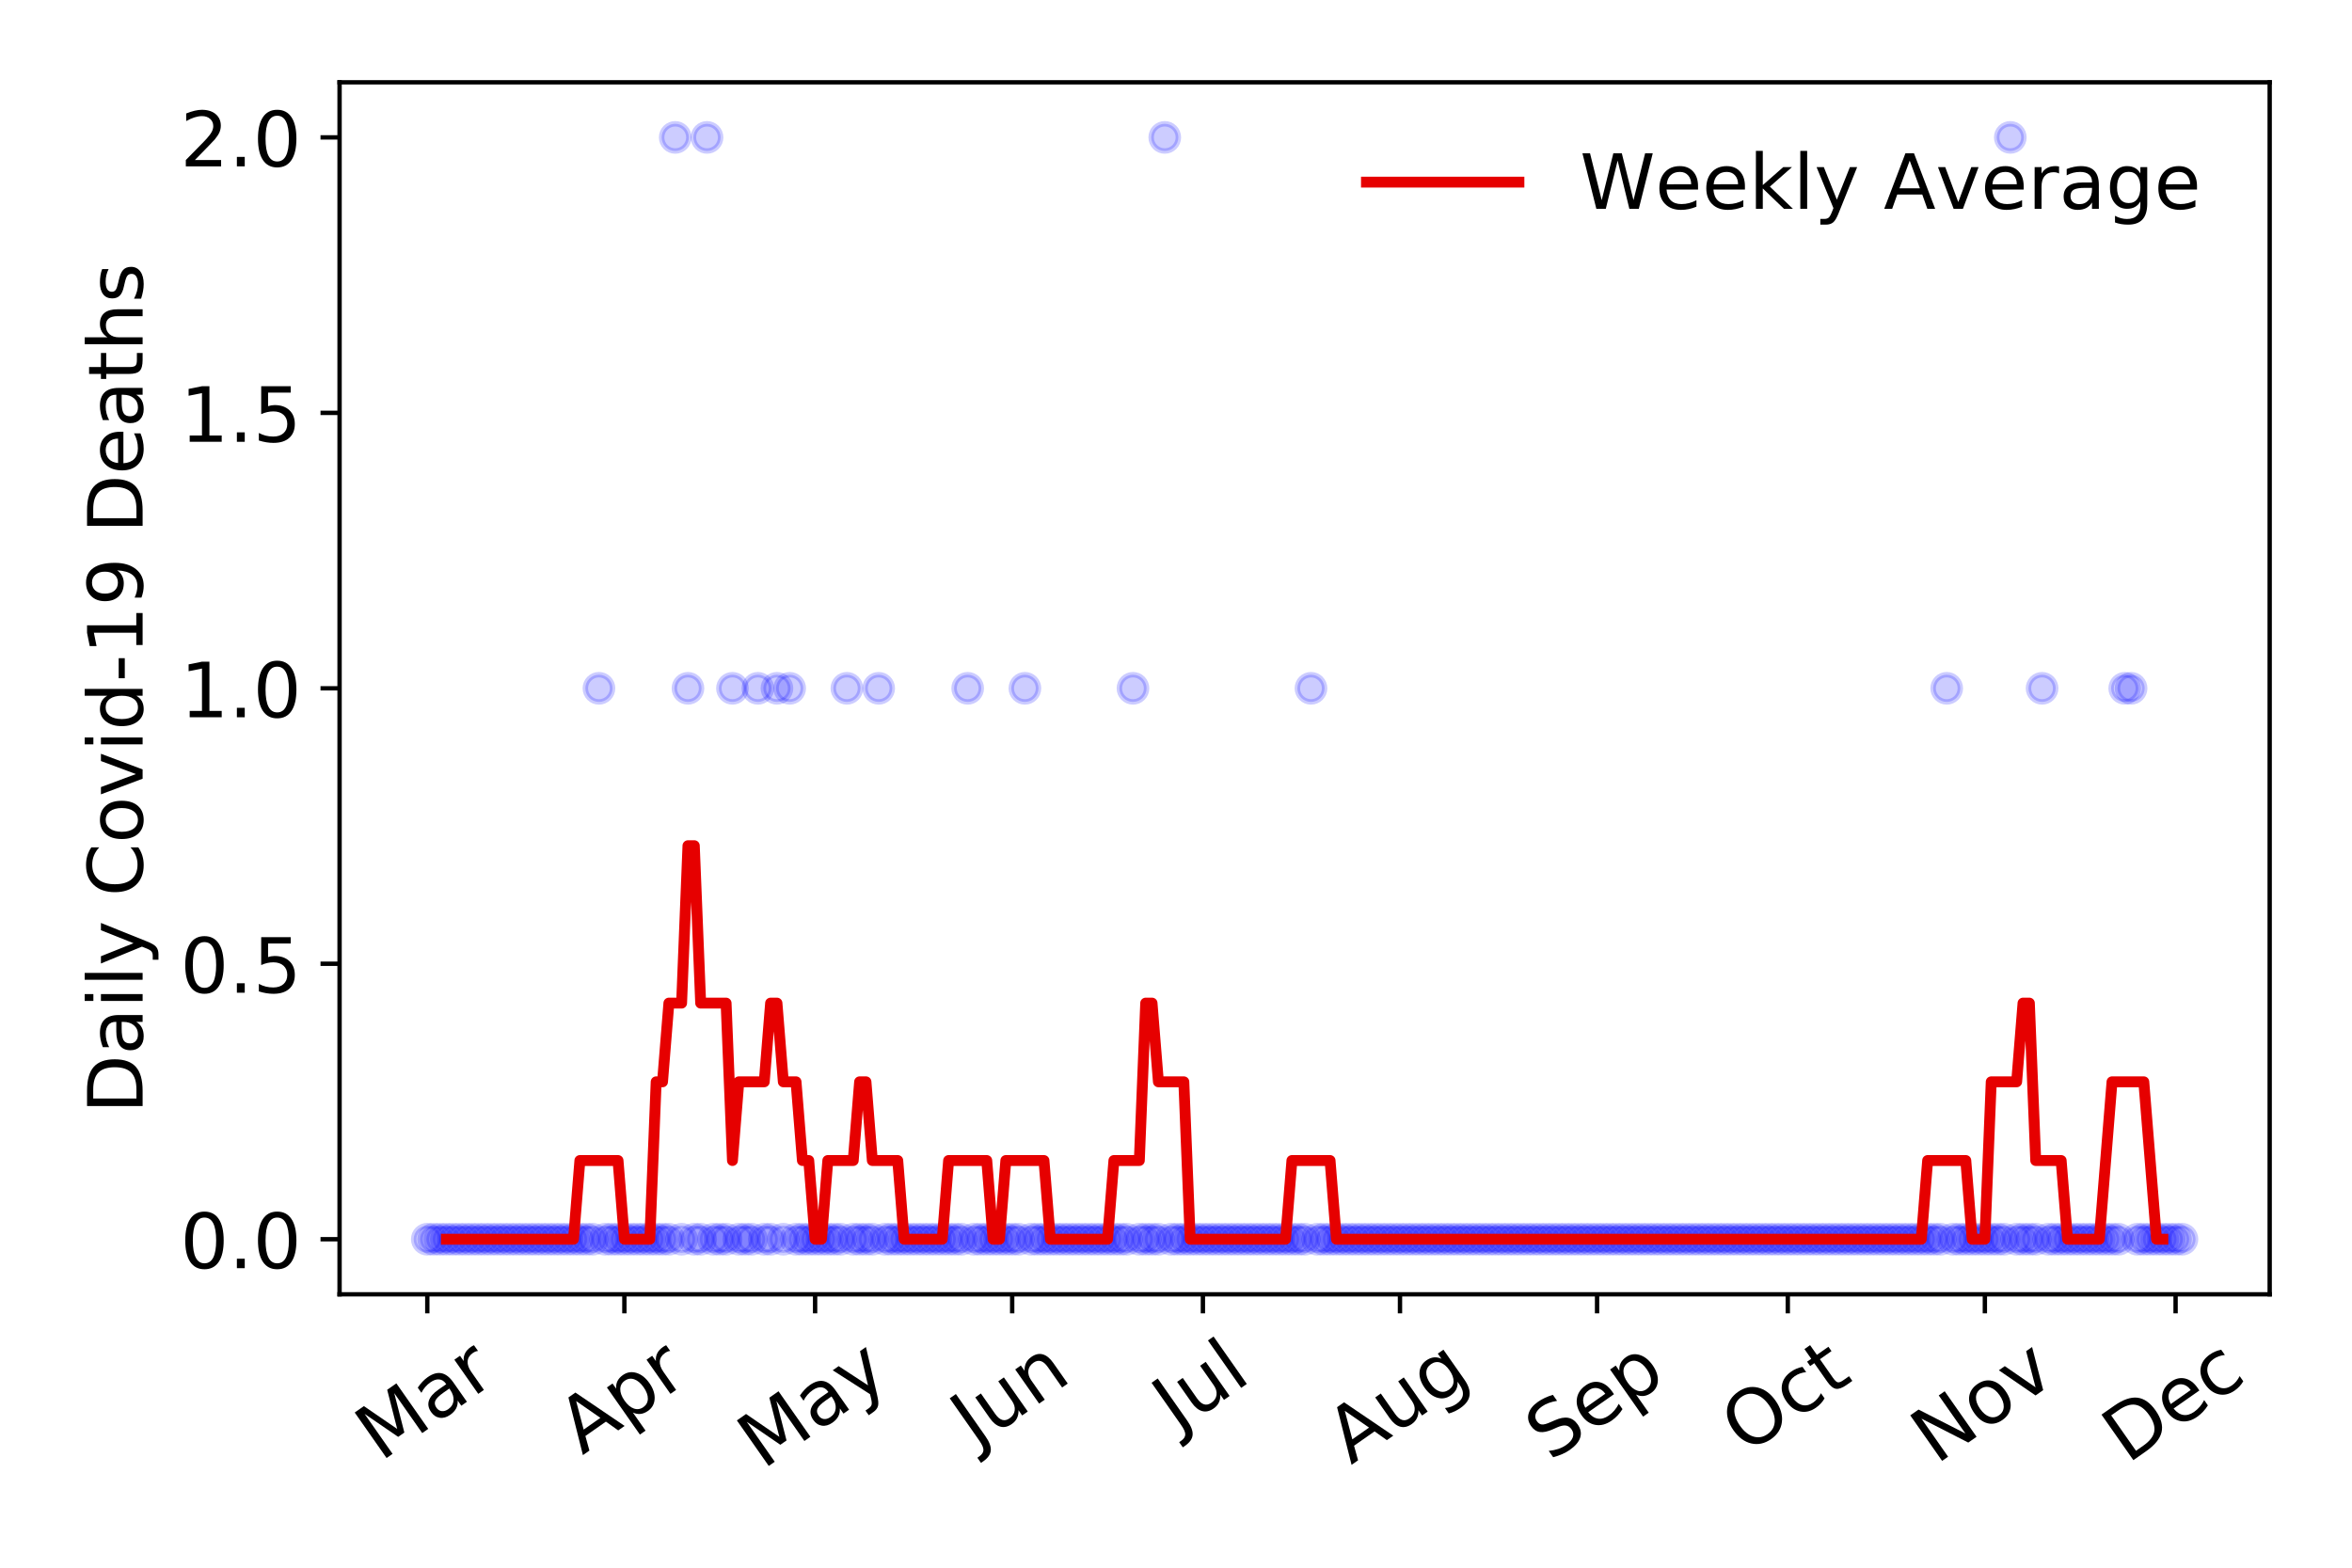 <?xml version="1.0" encoding="utf-8" standalone="no"?>
<!DOCTYPE svg PUBLIC "-//W3C//DTD SVG 1.1//EN"
  "http://www.w3.org/Graphics/SVG/1.1/DTD/svg11.dtd">
<!-- Created with matplotlib (https://matplotlib.org/) -->
<svg height="288pt" version="1.1" viewBox="0 0 432 288" width="432pt" xmlns="http://www.w3.org/2000/svg" xmlns:xlink="http://www.w3.org/1999/xlink">
 <defs>
  <style type="text/css">
*{stroke-linecap:butt;stroke-linejoin:round;}
  </style>
 </defs>
 <g id="figure_1">
  <g id="patch_1">
   <path d="M 0 288 
L 432 288 
L 432 0 
L 0 0 
z
" style="fill:#ffffff;"/>
  </g>
  <g id="axes_1">
   <g id="patch_2">
    <path d="M 62.37 237.778 
L 416.88 237.778 
L 416.88 15.12 
L 62.37 15.12 
z
" style="fill:#ffffff;"/>
   </g>
   <g id="matplotlib.axis_1">
    <g id="xtick_1">
     <g id="line2d_1">
      <defs>
       <path d="M 0 0 
L 0 3.5 
" id="m5b524c030d" style="stroke:#000000;stroke-width:0.8;"/>
      </defs>
      <g>
       <use style="stroke:#000000;stroke-width:0.8;" x="78.484" xlink:href="#m5b524c030d" y="237.778"/>
      </g>
     </g>
     <g id="text_1">
      <!-- Mar -->
      <defs>
       <path d="M 9.812 72.906 
L 24.516 72.906 
L 43.109 23.297 
L 61.812 72.906 
L 76.516 72.906 
L 76.516 0 
L 66.891 0 
L 66.891 64.016 
L 48.094 14.016 
L 38.188 14.016 
L 19.391 64.016 
L 19.391 0 
L 9.812 0 
z
" id="DejaVuSans-77"/>
       <path d="M 34.281 27.484 
Q 23.391 27.484 19.188 25 
Q 14.984 22.516 14.984 16.5 
Q 14.984 11.719 18.141 8.906 
Q 21.297 6.109 26.703 6.109 
Q 34.188 6.109 38.703 11.406 
Q 43.219 16.703 43.219 25.484 
L 43.219 27.484 
z
M 52.203 31.203 
L 52.203 0 
L 43.219 0 
L 43.219 8.297 
Q 40.141 3.328 35.547 0.953 
Q 30.953 -1.422 24.312 -1.422 
Q 15.922 -1.422 10.953 3.297 
Q 6 8.016 6 15.922 
Q 6 25.141 12.172 29.828 
Q 18.359 34.516 30.609 34.516 
L 43.219 34.516 
L 43.219 35.406 
Q 43.219 41.609 39.141 45 
Q 35.062 48.391 27.688 48.391 
Q 23 48.391 18.547 47.266 
Q 14.109 46.141 10.016 43.891 
L 10.016 52.203 
Q 14.938 54.109 19.578 55.047 
Q 24.219 56 28.609 56 
Q 40.484 56 46.344 49.844 
Q 52.203 43.703 52.203 31.203 
z
" id="DejaVuSans-97"/>
       <path d="M 41.109 46.297 
Q 39.594 47.172 37.812 47.578 
Q 36.031 48 33.891 48 
Q 26.266 48 22.188 43.047 
Q 18.109 38.094 18.109 28.812 
L 18.109 0 
L 9.078 0 
L 9.078 54.688 
L 18.109 54.688 
L 18.109 46.188 
Q 20.953 51.172 25.484 53.578 
Q 30.031 56 36.531 56 
Q 37.453 56 38.578 55.875 
Q 39.703 55.766 41.062 55.516 
z
" id="DejaVuSans-114"/>
      </defs>
      <g transform="translate(69.881 268.643)rotate(-35)scale(0.14 -0.14)">
       <use xlink:href="#DejaVuSans-77"/>
       <use x="86.279" xlink:href="#DejaVuSans-97"/>
       <use x="147.559" xlink:href="#DejaVuSans-114"/>
      </g>
     </g>
    </g>
    <g id="xtick_2">
     <g id="line2d_2">
      <g>
       <use style="stroke:#000000;stroke-width:0.8;" x="114.682" xlink:href="#m5b524c030d" y="237.778"/>
      </g>
     </g>
     <g id="text_2">
      <!-- Apr -->
      <defs>
       <path d="M 34.188 63.188 
L 20.797 26.906 
L 47.609 26.906 
z
M 28.609 72.906 
L 39.797 72.906 
L 67.578 0 
L 57.328 0 
L 50.688 18.703 
L 17.828 18.703 
L 11.188 0 
L 0.781 0 
z
" id="DejaVuSans-65"/>
       <path d="M 18.109 8.203 
L 18.109 -20.797 
L 9.078 -20.797 
L 9.078 54.688 
L 18.109 54.688 
L 18.109 46.391 
Q 20.953 51.266 25.266 53.625 
Q 29.594 56 35.594 56 
Q 45.562 56 51.781 48.094 
Q 58.016 40.188 58.016 27.297 
Q 58.016 14.406 51.781 6.484 
Q 45.562 -1.422 35.594 -1.422 
Q 29.594 -1.422 25.266 0.953 
Q 20.953 3.328 18.109 8.203 
z
M 48.688 27.297 
Q 48.688 37.203 44.609 42.844 
Q 40.531 48.484 33.406 48.484 
Q 26.266 48.484 22.188 42.844 
Q 18.109 37.203 18.109 27.297 
Q 18.109 17.391 22.188 11.75 
Q 26.266 6.109 33.406 6.109 
Q 40.531 6.109 44.609 11.75 
Q 48.688 17.391 48.688 27.297 
z
" id="DejaVuSans-112"/>
      </defs>
      <g transform="translate(106.978 267.384)rotate(-35)scale(0.14 -0.14)">
       <use xlink:href="#DejaVuSans-65"/>
       <use x="68.408" xlink:href="#DejaVuSans-112"/>
       <use x="131.885" xlink:href="#DejaVuSans-114"/>
      </g>
     </g>
    </g>
    <g id="xtick_3">
     <g id="line2d_3">
      <g>
       <use style="stroke:#000000;stroke-width:0.8;" x="149.713" xlink:href="#m5b524c030d" y="237.778"/>
      </g>
     </g>
     <g id="text_3">
      <!-- May -->
      <defs>
       <path d="M 32.172 -5.078 
Q 28.375 -14.844 24.75 -17.812 
Q 21.141 -20.797 15.094 -20.797 
L 7.906 -20.797 
L 7.906 -13.281 
L 13.188 -13.281 
Q 16.891 -13.281 18.938 -11.516 
Q 21 -9.766 23.484 -3.219 
L 25.094 0.875 
L 2.984 54.688 
L 12.5 54.688 
L 29.594 11.922 
L 46.688 54.688 
L 56.203 54.688 
z
" id="DejaVuSans-121"/>
      </defs>
      <g transform="translate(140.074 270.094)rotate(-35)scale(0.14 -0.14)">
       <use xlink:href="#DejaVuSans-77"/>
       <use x="86.279" xlink:href="#DejaVuSans-97"/>
       <use x="147.559" xlink:href="#DejaVuSans-121"/>
      </g>
     </g>
    </g>
    <g id="xtick_4">
     <g id="line2d_4">
      <g>
       <use style="stroke:#000000;stroke-width:0.8;" x="185.911" xlink:href="#m5b524c030d" y="237.778"/>
      </g>
     </g>
     <g id="text_4">
      <!-- Jun -->
      <defs>
       <path d="M 9.812 72.906 
L 19.672 72.906 
L 19.672 5.078 
Q 19.672 -8.109 14.672 -14.062 
Q 9.672 -20.016 -1.422 -20.016 
L -5.172 -20.016 
L -5.172 -11.719 
L -2.094 -11.719 
Q 4.438 -11.719 7.125 -8.047 
Q 9.812 -4.391 9.812 5.078 
z
" id="DejaVuSans-74"/>
       <path d="M 8.5 21.578 
L 8.5 54.688 
L 17.484 54.688 
L 17.484 21.922 
Q 17.484 14.156 20.5 10.266 
Q 23.531 6.391 29.594 6.391 
Q 36.859 6.391 41.078 11.031 
Q 45.312 15.672 45.312 23.688 
L 45.312 54.688 
L 54.297 54.688 
L 54.297 0 
L 45.312 0 
L 45.312 8.406 
Q 42.047 3.422 37.719 1 
Q 33.406 -1.422 27.688 -1.422 
Q 18.266 -1.422 13.375 4.438 
Q 8.5 10.297 8.5 21.578 
z
M 31.109 56 
z
" id="DejaVuSans-117"/>
       <path d="M 54.891 33.016 
L 54.891 0 
L 45.906 0 
L 45.906 32.719 
Q 45.906 40.484 42.875 44.328 
Q 39.844 48.188 33.797 48.188 
Q 26.516 48.188 22.312 43.547 
Q 18.109 38.922 18.109 30.906 
L 18.109 0 
L 9.078 0 
L 9.078 54.688 
L 18.109 54.688 
L 18.109 46.188 
Q 21.344 51.125 25.703 53.562 
Q 30.078 56 35.797 56 
Q 45.219 56 50.047 50.172 
Q 54.891 44.344 54.891 33.016 
z
" id="DejaVuSans-110"/>
      </defs>
      <g transform="translate(179.168 266.039)rotate(-35)scale(0.14 -0.14)">
       <use xlink:href="#DejaVuSans-74"/>
       <use x="29.492" xlink:href="#DejaVuSans-117"/>
       <use x="92.871" xlink:href="#DejaVuSans-110"/>
      </g>
     </g>
    </g>
    <g id="xtick_5">
     <g id="line2d_5">
      <g>
       <use style="stroke:#000000;stroke-width:0.8;" x="220.942" xlink:href="#m5b524c030d" y="237.778"/>
      </g>
     </g>
     <g id="text_5">
      <!-- Jul -->
      <defs>
       <path d="M 9.422 75.984 
L 18.406 75.984 
L 18.406 0 
L 9.422 0 
z
" id="DejaVuSans-108"/>
      </defs>
      <g transform="translate(216.239 263.181)rotate(-35)scale(0.14 -0.14)">
       <use xlink:href="#DejaVuSans-74"/>
       <use x="29.492" xlink:href="#DejaVuSans-117"/>
       <use x="92.871" xlink:href="#DejaVuSans-108"/>
      </g>
     </g>
    </g>
    <g id="xtick_6">
     <g id="line2d_6">
      <g>
       <use style="stroke:#000000;stroke-width:0.8;" x="257.14" xlink:href="#m5b524c030d" y="237.778"/>
      </g>
     </g>
     <g id="text_6">
      <!-- Aug -->
      <defs>
       <path d="M 45.406 27.984 
Q 45.406 37.75 41.375 43.109 
Q 37.359 48.484 30.078 48.484 
Q 22.859 48.484 18.828 43.109 
Q 14.797 37.75 14.797 27.984 
Q 14.797 18.266 18.828 12.891 
Q 22.859 7.516 30.078 7.516 
Q 37.359 7.516 41.375 12.891 
Q 45.406 18.266 45.406 27.984 
z
M 54.391 6.781 
Q 54.391 -7.172 48.188 -13.984 
Q 42 -20.797 29.203 -20.797 
Q 24.469 -20.797 20.266 -20.094 
Q 16.062 -19.391 12.109 -17.922 
L 12.109 -9.188 
Q 16.062 -11.328 19.922 -12.344 
Q 23.781 -13.375 27.781 -13.375 
Q 36.625 -13.375 41.016 -8.766 
Q 45.406 -4.156 45.406 5.172 
L 45.406 9.625 
Q 42.625 4.781 38.281 2.391 
Q 33.938 0 27.875 0 
Q 17.828 0 11.672 7.656 
Q 5.516 15.328 5.516 27.984 
Q 5.516 40.672 11.672 48.328 
Q 17.828 56 27.875 56 
Q 33.938 56 38.281 53.609 
Q 42.625 51.219 45.406 46.391 
L 45.406 54.688 
L 54.391 54.688 
z
" id="DejaVuSans-103"/>
      </defs>
      <g transform="translate(248.159 269.172)rotate(-35)scale(0.14 -0.14)">
       <use xlink:href="#DejaVuSans-65"/>
       <use x="68.408" xlink:href="#DejaVuSans-117"/>
       <use x="131.787" xlink:href="#DejaVuSans-103"/>
      </g>
     </g>
    </g>
    <g id="xtick_7">
     <g id="line2d_7">
      <g>
       <use style="stroke:#000000;stroke-width:0.8;" x="293.339" xlink:href="#m5b524c030d" y="237.778"/>
      </g>
     </g>
     <g id="text_7">
      <!-- Sep -->
      <defs>
       <path d="M 53.516 70.516 
L 53.516 60.891 
Q 47.906 63.578 42.922 64.891 
Q 37.938 66.219 33.297 66.219 
Q 25.25 66.219 20.875 63.094 
Q 16.5 59.969 16.5 54.203 
Q 16.5 49.359 19.406 46.891 
Q 22.312 44.438 30.422 42.922 
L 36.375 41.703 
Q 47.406 39.594 52.656 34.297 
Q 57.906 29 57.906 20.125 
Q 57.906 9.516 50.797 4.047 
Q 43.703 -1.422 29.984 -1.422 
Q 24.812 -1.422 18.969 -0.25 
Q 13.141 0.922 6.891 3.219 
L 6.891 13.375 
Q 12.891 10.016 18.656 8.297 
Q 24.422 6.594 29.984 6.594 
Q 38.422 6.594 43.016 9.906 
Q 47.609 13.234 47.609 19.391 
Q 47.609 24.75 44.312 27.781 
Q 41.016 30.812 33.5 32.328 
L 27.484 33.5 
Q 16.453 35.688 11.516 40.375 
Q 6.594 45.062 6.594 53.422 
Q 6.594 63.094 13.406 68.656 
Q 20.219 74.219 32.172 74.219 
Q 37.312 74.219 42.625 73.281 
Q 47.953 72.359 53.516 70.516 
z
" id="DejaVuSans-83"/>
       <path d="M 56.203 29.594 
L 56.203 25.203 
L 14.891 25.203 
Q 15.484 15.922 20.484 11.062 
Q 25.484 6.203 34.422 6.203 
Q 39.594 6.203 44.453 7.469 
Q 49.312 8.734 54.109 11.281 
L 54.109 2.781 
Q 49.266 0.734 44.188 -0.344 
Q 39.109 -1.422 33.891 -1.422 
Q 20.797 -1.422 13.156 6.188 
Q 5.516 13.812 5.516 26.812 
Q 5.516 40.234 12.766 48.109 
Q 20.016 56 32.328 56 
Q 43.359 56 49.781 48.891 
Q 56.203 41.797 56.203 29.594 
z
M 47.219 32.234 
Q 47.125 39.594 43.094 43.984 
Q 39.062 48.391 32.422 48.391 
Q 24.906 48.391 20.391 44.141 
Q 15.875 39.891 15.188 32.172 
z
" id="DejaVuSans-101"/>
      </defs>
      <g transform="translate(284.746 268.629)rotate(-35)scale(0.14 -0.14)">
       <use xlink:href="#DejaVuSans-83"/>
       <use x="63.477" xlink:href="#DejaVuSans-101"/>
       <use x="125" xlink:href="#DejaVuSans-112"/>
      </g>
     </g>
    </g>
    <g id="xtick_8">
     <g id="line2d_8">
      <g>
       <use style="stroke:#000000;stroke-width:0.8;" x="328.369" xlink:href="#m5b524c030d" y="237.778"/>
      </g>
     </g>
     <g id="text_8">
      <!-- Oct -->
      <defs>
       <path d="M 39.406 66.219 
Q 28.656 66.219 22.328 58.203 
Q 16.016 50.203 16.016 36.375 
Q 16.016 22.609 22.328 14.594 
Q 28.656 6.594 39.406 6.594 
Q 50.141 6.594 56.422 14.594 
Q 62.703 22.609 62.703 36.375 
Q 62.703 50.203 56.422 58.203 
Q 50.141 66.219 39.406 66.219 
z
M 39.406 74.219 
Q 54.734 74.219 63.906 63.938 
Q 73.094 53.656 73.094 36.375 
Q 73.094 19.141 63.906 8.859 
Q 54.734 -1.422 39.406 -1.422 
Q 24.031 -1.422 14.812 8.828 
Q 5.609 19.094 5.609 36.375 
Q 5.609 53.656 14.812 63.938 
Q 24.031 74.219 39.406 74.219 
z
" id="DejaVuSans-79"/>
       <path d="M 48.781 52.594 
L 48.781 44.188 
Q 44.969 46.297 41.141 47.344 
Q 37.312 48.391 33.406 48.391 
Q 24.656 48.391 19.812 42.844 
Q 14.984 37.312 14.984 27.297 
Q 14.984 17.281 19.812 11.734 
Q 24.656 6.203 33.406 6.203 
Q 37.312 6.203 41.141 7.25 
Q 44.969 8.297 48.781 10.406 
L 48.781 2.094 
Q 45.016 0.344 40.984 -0.531 
Q 36.969 -1.422 32.422 -1.422 
Q 20.062 -1.422 12.781 6.344 
Q 5.516 14.109 5.516 27.297 
Q 5.516 40.672 12.859 48.328 
Q 20.219 56 33.016 56 
Q 37.156 56 41.109 55.141 
Q 45.062 54.297 48.781 52.594 
z
" id="DejaVuSans-99"/>
       <path d="M 18.312 70.219 
L 18.312 54.688 
L 36.812 54.688 
L 36.812 47.703 
L 18.312 47.703 
L 18.312 18.016 
Q 18.312 11.328 20.141 9.422 
Q 21.969 7.516 27.594 7.516 
L 36.812 7.516 
L 36.812 0 
L 27.594 0 
Q 17.188 0 13.234 3.875 
Q 9.281 7.766 9.281 18.016 
L 9.281 47.703 
L 2.688 47.703 
L 2.688 54.688 
L 9.281 54.688 
L 9.281 70.219 
z
" id="DejaVuSans-116"/>
      </defs>
      <g transform="translate(320.671 267.377)rotate(-35)scale(0.14 -0.14)">
       <use xlink:href="#DejaVuSans-79"/>
       <use x="78.711" xlink:href="#DejaVuSans-99"/>
       <use x="133.691" xlink:href="#DejaVuSans-116"/>
      </g>
     </g>
    </g>
    <g id="xtick_9">
     <g id="line2d_9">
      <g>
       <use style="stroke:#000000;stroke-width:0.8;" x="364.568" xlink:href="#m5b524c030d" y="237.778"/>
      </g>
     </g>
     <g id="text_9">
      <!-- Nov -->
      <defs>
       <path d="M 9.812 72.906 
L 23.094 72.906 
L 55.422 11.922 
L 55.422 72.906 
L 64.984 72.906 
L 64.984 0 
L 51.703 0 
L 19.391 60.984 
L 19.391 0 
L 9.812 0 
z
" id="DejaVuSans-78"/>
       <path d="M 30.609 48.391 
Q 23.391 48.391 19.188 42.75 
Q 14.984 37.109 14.984 27.297 
Q 14.984 17.484 19.156 11.844 
Q 23.344 6.203 30.609 6.203 
Q 37.797 6.203 41.984 11.859 
Q 46.188 17.531 46.188 27.297 
Q 46.188 37.016 41.984 42.703 
Q 37.797 48.391 30.609 48.391 
z
M 30.609 56 
Q 42.328 56 49.016 48.375 
Q 55.719 40.766 55.719 27.297 
Q 55.719 13.875 49.016 6.219 
Q 42.328 -1.422 30.609 -1.422 
Q 18.844 -1.422 12.172 6.219 
Q 5.516 13.875 5.516 27.297 
Q 5.516 40.766 12.172 48.375 
Q 18.844 56 30.609 56 
z
" id="DejaVuSans-111"/>
       <path d="M 2.984 54.688 
L 12.5 54.688 
L 29.594 8.797 
L 46.688 54.688 
L 56.203 54.688 
L 35.688 0 
L 23.484 0 
z
" id="DejaVuSans-118"/>
      </defs>
      <g transform="translate(355.591 269.166)rotate(-35)scale(0.14 -0.14)">
       <use xlink:href="#DejaVuSans-78"/>
       <use x="74.805" xlink:href="#DejaVuSans-111"/>
       <use x="135.986" xlink:href="#DejaVuSans-118"/>
      </g>
     </g>
    </g>
    <g id="xtick_10">
     <g id="line2d_10">
      <g>
       <use style="stroke:#000000;stroke-width:0.8;" x="399.598" xlink:href="#m5b524c030d" y="237.778"/>
      </g>
     </g>
     <g id="text_10">
      <!-- Dec -->
      <defs>
       <path d="M 19.672 64.797 
L 19.672 8.109 
L 31.594 8.109 
Q 46.688 8.109 53.688 14.938 
Q 60.688 21.781 60.688 36.531 
Q 60.688 51.172 53.688 57.984 
Q 46.688 64.797 31.594 64.797 
z
M 9.812 72.906 
L 30.078 72.906 
Q 51.266 72.906 61.172 64.094 
Q 71.094 55.281 71.094 36.531 
Q 71.094 17.672 61.125 8.828 
Q 51.172 0 30.078 0 
L 9.812 0 
z
" id="DejaVuSans-68"/>
      </defs>
      <g transform="translate(390.718 269.032)rotate(-35)scale(0.14 -0.14)">
       <use xlink:href="#DejaVuSans-68"/>
       <use x="77.002" xlink:href="#DejaVuSans-101"/>
       <use x="138.525" xlink:href="#DejaVuSans-99"/>
      </g>
     </g>
    </g>
   </g>
   <g id="matplotlib.axis_2">
    <g id="ytick_1">
     <g id="line2d_11">
      <defs>
       <path d="M 0 0 
L -3.5 0 
" id="m4032a1690f" style="stroke:#000000;stroke-width:0.8;"/>
      </defs>
      <g>
       <use style="stroke:#000000;stroke-width:0.8;" x="62.37" xlink:href="#m4032a1690f" y="227.657"/>
      </g>
     </g>
     <g id="text_11">
      <!-- 0.0 -->
      <defs>
       <path d="M 31.781 66.406 
Q 24.172 66.406 20.328 58.906 
Q 16.5 51.422 16.5 36.375 
Q 16.5 21.391 20.328 13.891 
Q 24.172 6.391 31.781 6.391 
Q 39.453 6.391 43.281 13.891 
Q 47.125 21.391 47.125 36.375 
Q 47.125 51.422 43.281 58.906 
Q 39.453 66.406 31.781 66.406 
z
M 31.781 74.219 
Q 44.047 74.219 50.516 64.516 
Q 56.984 54.828 56.984 36.375 
Q 56.984 17.969 50.516 8.266 
Q 44.047 -1.422 31.781 -1.422 
Q 19.531 -1.422 13.062 8.266 
Q 6.594 17.969 6.594 36.375 
Q 6.594 54.828 13.062 64.516 
Q 19.531 74.219 31.781 74.219 
z
" id="DejaVuSans-48"/>
       <path d="M 10.688 12.406 
L 21 12.406 
L 21 0 
L 10.688 0 
z
" id="DejaVuSans-46"/>
      </defs>
      <g transform="translate(33.106 232.976)scale(0.14 -0.14)">
       <use xlink:href="#DejaVuSans-48"/>
       <use x="63.623" xlink:href="#DejaVuSans-46"/>
       <use x="95.41" xlink:href="#DejaVuSans-48"/>
      </g>
     </g>
    </g>
    <g id="ytick_2">
     <g id="line2d_12">
      <g>
       <use style="stroke:#000000;stroke-width:0.8;" x="62.37" xlink:href="#m4032a1690f" y="177.053"/>
      </g>
     </g>
     <g id="text_12">
      <!-- 0.5 -->
      <defs>
       <path d="M 10.797 72.906 
L 49.516 72.906 
L 49.516 64.594 
L 19.828 64.594 
L 19.828 46.734 
Q 21.969 47.469 24.109 47.828 
Q 26.266 48.188 28.422 48.188 
Q 40.625 48.188 47.75 41.5 
Q 54.891 34.812 54.891 23.391 
Q 54.891 11.625 47.562 5.094 
Q 40.234 -1.422 26.906 -1.422 
Q 22.312 -1.422 17.547 -0.641 
Q 12.797 0.141 7.719 1.703 
L 7.719 11.625 
Q 12.109 9.234 16.797 8.062 
Q 21.484 6.891 26.703 6.891 
Q 35.156 6.891 40.078 11.328 
Q 45.016 15.766 45.016 23.391 
Q 45.016 31 40.078 35.438 
Q 35.156 39.891 26.703 39.891 
Q 22.75 39.891 18.812 39.016 
Q 14.891 38.141 10.797 36.281 
z
" id="DejaVuSans-53"/>
      </defs>
      <g transform="translate(33.106 182.372)scale(0.14 -0.14)">
       <use xlink:href="#DejaVuSans-48"/>
       <use x="63.623" xlink:href="#DejaVuSans-46"/>
       <use x="95.41" xlink:href="#DejaVuSans-53"/>
      </g>
     </g>
    </g>
    <g id="ytick_3">
     <g id="line2d_13">
      <g>
       <use style="stroke:#000000;stroke-width:0.8;" x="62.37" xlink:href="#m4032a1690f" y="126.449"/>
      </g>
     </g>
     <g id="text_13">
      <!-- 1.0 -->
      <defs>
       <path d="M 12.406 8.297 
L 28.516 8.297 
L 28.516 63.922 
L 10.984 60.406 
L 10.984 69.391 
L 28.422 72.906 
L 38.281 72.906 
L 38.281 8.297 
L 54.391 8.297 
L 54.391 0 
L 12.406 0 
z
" id="DejaVuSans-49"/>
      </defs>
      <g transform="translate(33.106 131.768)scale(0.14 -0.14)">
       <use xlink:href="#DejaVuSans-49"/>
       <use x="63.623" xlink:href="#DejaVuSans-46"/>
       <use x="95.41" xlink:href="#DejaVuSans-48"/>
      </g>
     </g>
    </g>
    <g id="ytick_4">
     <g id="line2d_14">
      <g>
       <use style="stroke:#000000;stroke-width:0.8;" x="62.37" xlink:href="#m4032a1690f" y="75.845"/>
      </g>
     </g>
     <g id="text_14">
      <!-- 1.5 -->
      <g transform="translate(33.106 81.164)scale(0.14 -0.14)">
       <use xlink:href="#DejaVuSans-49"/>
       <use x="63.623" xlink:href="#DejaVuSans-46"/>
       <use x="95.41" xlink:href="#DejaVuSans-53"/>
      </g>
     </g>
    </g>
    <g id="ytick_5">
     <g id="line2d_15">
      <g>
       <use style="stroke:#000000;stroke-width:0.8;" x="62.37" xlink:href="#m4032a1690f" y="25.241"/>
      </g>
     </g>
     <g id="text_15">
      <!-- 2.0 -->
      <defs>
       <path d="M 19.188 8.297 
L 53.609 8.297 
L 53.609 0 
L 7.328 0 
L 7.328 8.297 
Q 12.938 14.109 22.625 23.891 
Q 32.328 33.688 34.812 36.531 
Q 39.547 41.844 41.422 45.531 
Q 43.312 49.219 43.312 52.781 
Q 43.312 58.594 39.234 62.25 
Q 35.156 65.922 28.609 65.922 
Q 23.969 65.922 18.812 64.312 
Q 13.672 62.703 7.812 59.422 
L 7.812 69.391 
Q 13.766 71.781 18.938 73 
Q 24.125 74.219 28.422 74.219 
Q 39.75 74.219 46.484 68.547 
Q 53.219 62.891 53.219 53.422 
Q 53.219 48.922 51.531 44.891 
Q 49.859 40.875 45.406 35.406 
Q 44.188 33.984 37.641 27.219 
Q 31.109 20.453 19.188 8.297 
z
" id="DejaVuSans-50"/>
      </defs>
      <g transform="translate(33.106 30.56)scale(0.14 -0.14)">
       <use xlink:href="#DejaVuSans-50"/>
       <use x="63.623" xlink:href="#DejaVuSans-46"/>
       <use x="95.41" xlink:href="#DejaVuSans-48"/>
      </g>
     </g>
    </g>
    <g id="text_16">
     <!-- Daily Covid-19 Deaths -->
     <defs>
      <path d="M 9.422 54.688 
L 18.406 54.688 
L 18.406 0 
L 9.422 0 
z
M 9.422 75.984 
L 18.406 75.984 
L 18.406 64.594 
L 9.422 64.594 
z
" id="DejaVuSans-105"/>
      <path id="DejaVuSans-32"/>
      <path d="M 64.406 67.281 
L 64.406 56.891 
Q 59.422 61.531 53.781 63.812 
Q 48.141 66.109 41.797 66.109 
Q 29.297 66.109 22.656 58.469 
Q 16.016 50.828 16.016 36.375 
Q 16.016 21.969 22.656 14.328 
Q 29.297 6.688 41.797 6.688 
Q 48.141 6.688 53.781 8.984 
Q 59.422 11.281 64.406 15.922 
L 64.406 5.609 
Q 59.234 2.094 53.438 0.328 
Q 47.656 -1.422 41.219 -1.422 
Q 24.656 -1.422 15.125 8.703 
Q 5.609 18.844 5.609 36.375 
Q 5.609 53.953 15.125 64.078 
Q 24.656 74.219 41.219 74.219 
Q 47.75 74.219 53.531 72.484 
Q 59.328 70.75 64.406 67.281 
z
" id="DejaVuSans-67"/>
      <path d="M 45.406 46.391 
L 45.406 75.984 
L 54.391 75.984 
L 54.391 0 
L 45.406 0 
L 45.406 8.203 
Q 42.578 3.328 38.25 0.953 
Q 33.938 -1.422 27.875 -1.422 
Q 17.969 -1.422 11.734 6.484 
Q 5.516 14.406 5.516 27.297 
Q 5.516 40.188 11.734 48.094 
Q 17.969 56 27.875 56 
Q 33.938 56 38.25 53.625 
Q 42.578 51.266 45.406 46.391 
z
M 14.797 27.297 
Q 14.797 17.391 18.875 11.75 
Q 22.953 6.109 30.078 6.109 
Q 37.203 6.109 41.297 11.75 
Q 45.406 17.391 45.406 27.297 
Q 45.406 37.203 41.297 42.844 
Q 37.203 48.484 30.078 48.484 
Q 22.953 48.484 18.875 42.844 
Q 14.797 37.203 14.797 27.297 
z
" id="DejaVuSans-100"/>
      <path d="M 4.891 31.391 
L 31.203 31.391 
L 31.203 23.391 
L 4.891 23.391 
z
" id="DejaVuSans-45"/>
      <path d="M 10.984 1.516 
L 10.984 10.5 
Q 14.703 8.734 18.5 7.812 
Q 22.312 6.891 25.984 6.891 
Q 35.75 6.891 40.891 13.453 
Q 46.047 20.016 46.781 33.406 
Q 43.953 29.203 39.594 26.953 
Q 35.25 24.703 29.984 24.703 
Q 19.047 24.703 12.672 31.312 
Q 6.297 37.938 6.297 49.422 
Q 6.297 60.641 12.938 67.422 
Q 19.578 74.219 30.609 74.219 
Q 43.266 74.219 49.922 64.516 
Q 56.594 54.828 56.594 36.375 
Q 56.594 19.141 48.406 8.859 
Q 40.234 -1.422 26.422 -1.422 
Q 22.703 -1.422 18.891 -0.688 
Q 15.094 0.047 10.984 1.516 
z
M 30.609 32.422 
Q 37.25 32.422 41.125 36.953 
Q 45.016 41.5 45.016 49.422 
Q 45.016 57.281 41.125 61.844 
Q 37.25 66.406 30.609 66.406 
Q 23.969 66.406 20.094 61.844 
Q 16.219 57.281 16.219 49.422 
Q 16.219 41.5 20.094 36.953 
Q 23.969 32.422 30.609 32.422 
z
" id="DejaVuSans-57"/>
      <path d="M 54.891 33.016 
L 54.891 0 
L 45.906 0 
L 45.906 32.719 
Q 45.906 40.484 42.875 44.328 
Q 39.844 48.188 33.797 48.188 
Q 26.516 48.188 22.312 43.547 
Q 18.109 38.922 18.109 30.906 
L 18.109 0 
L 9.078 0 
L 9.078 75.984 
L 18.109 75.984 
L 18.109 46.188 
Q 21.344 51.125 25.703 53.562 
Q 30.078 56 35.797 56 
Q 45.219 56 50.047 50.172 
Q 54.891 44.344 54.891 33.016 
z
" id="DejaVuSans-104"/>
      <path d="M 44.281 53.078 
L 44.281 44.578 
Q 40.484 46.531 36.375 47.5 
Q 32.281 48.484 27.875 48.484 
Q 21.188 48.484 17.844 46.438 
Q 14.5 44.391 14.5 40.281 
Q 14.5 37.156 16.891 35.375 
Q 19.281 33.594 26.516 31.984 
L 29.594 31.297 
Q 39.156 29.25 43.188 25.516 
Q 47.219 21.781 47.219 15.094 
Q 47.219 7.469 41.188 3.016 
Q 35.156 -1.422 24.609 -1.422 
Q 20.219 -1.422 15.453 -0.562 
Q 10.688 0.297 5.422 2 
L 5.422 11.281 
Q 10.406 8.688 15.234 7.391 
Q 20.062 6.109 24.812 6.109 
Q 31.156 6.109 34.562 8.281 
Q 37.984 10.453 37.984 14.406 
Q 37.984 18.062 35.516 20.016 
Q 33.062 21.969 24.703 23.781 
L 21.578 24.516 
Q 13.234 26.266 9.516 29.906 
Q 5.812 33.547 5.812 39.891 
Q 5.812 47.609 11.281 51.797 
Q 16.75 56 26.812 56 
Q 31.781 56 36.172 55.266 
Q 40.578 54.547 44.281 53.078 
z
" id="DejaVuSans-115"/>
     </defs>
     <g transform="translate(26.194 204.56)rotate(-90)scale(0.14 -0.14)">
      <use xlink:href="#DejaVuSans-68"/>
      <use x="77.002" xlink:href="#DejaVuSans-97"/>
      <use x="138.281" xlink:href="#DejaVuSans-105"/>
      <use x="166.064" xlink:href="#DejaVuSans-108"/>
      <use x="193.848" xlink:href="#DejaVuSans-121"/>
      <use x="253.027" xlink:href="#DejaVuSans-32"/>
      <use x="284.814" xlink:href="#DejaVuSans-67"/>
      <use x="354.639" xlink:href="#DejaVuSans-111"/>
      <use x="415.82" xlink:href="#DejaVuSans-118"/>
      <use x="475" xlink:href="#DejaVuSans-105"/>
      <use x="502.783" xlink:href="#DejaVuSans-100"/>
      <use x="566.26" xlink:href="#DejaVuSans-45"/>
      <use x="602.344" xlink:href="#DejaVuSans-49"/>
      <use x="665.967" xlink:href="#DejaVuSans-57"/>
      <use x="729.59" xlink:href="#DejaVuSans-32"/>
      <use x="761.377" xlink:href="#DejaVuSans-68"/>
      <use x="838.379" xlink:href="#DejaVuSans-101"/>
      <use x="899.902" xlink:href="#DejaVuSans-97"/>
      <use x="961.182" xlink:href="#DejaVuSans-116"/>
      <use x="1000.391" xlink:href="#DejaVuSans-104"/>
      <use x="1063.77" xlink:href="#DejaVuSans-115"/>
     </g>
    </g>
   </g>
   <g id="line2d_16">
    <defs>
     <path d="M 0 2.5 
C 0.663 2.5 1.299 2.237 1.768 1.768 
C 2.237 1.299 2.5 0.663 2.5 0 
C 2.5 -0.663 2.237 -1.299 1.768 -1.768 
C 1.299 -2.237 0.663 -2.5 0 -2.5 
C -0.663 -2.5 -1.299 -2.237 -1.768 -1.768 
C -2.237 -1.299 -2.5 -0.663 -2.5 0 
C -2.5 0.663 -2.237 1.299 -1.768 1.768 
C -1.299 2.237 -0.663 2.5 0 2.5 
z
" id="m7b646513c4" style="stroke:#0000ff;stroke-opacity:0.2;"/>
    </defs>
    <g clip-path="url(#pb632b0318a)">
     <use style="fill:#0000ff;fill-opacity:0.2;stroke:#0000ff;stroke-opacity:0.2;" x="78.484" xlink:href="#m7b646513c4" y="227.657"/>
     <use style="fill:#0000ff;fill-opacity:0.2;stroke:#0000ff;stroke-opacity:0.2;" x="79.652" xlink:href="#m7b646513c4" y="227.657"/>
     <use style="fill:#0000ff;fill-opacity:0.2;stroke:#0000ff;stroke-opacity:0.2;" x="80.819" xlink:href="#m7b646513c4" y="227.657"/>
     <use style="fill:#0000ff;fill-opacity:0.2;stroke:#0000ff;stroke-opacity:0.2;" x="81.987" xlink:href="#m7b646513c4" y="227.657"/>
     <use style="fill:#0000ff;fill-opacity:0.2;stroke:#0000ff;stroke-opacity:0.2;" x="83.155" xlink:href="#m7b646513c4" y="227.657"/>
     <use style="fill:#0000ff;fill-opacity:0.2;stroke:#0000ff;stroke-opacity:0.2;" x="84.323" xlink:href="#m7b646513c4" y="227.657"/>
     <use style="fill:#0000ff;fill-opacity:0.2;stroke:#0000ff;stroke-opacity:0.2;" x="85.49" xlink:href="#m7b646513c4" y="227.657"/>
     <use style="fill:#0000ff;fill-opacity:0.2;stroke:#0000ff;stroke-opacity:0.2;" x="86.658" xlink:href="#m7b646513c4" y="227.657"/>
     <use style="fill:#0000ff;fill-opacity:0.2;stroke:#0000ff;stroke-opacity:0.2;" x="87.826" xlink:href="#m7b646513c4" y="227.657"/>
     <use style="fill:#0000ff;fill-opacity:0.2;stroke:#0000ff;stroke-opacity:0.2;" x="88.993" xlink:href="#m7b646513c4" y="227.657"/>
     <use style="fill:#0000ff;fill-opacity:0.2;stroke:#0000ff;stroke-opacity:0.2;" x="90.161" xlink:href="#m7b646513c4" y="227.657"/>
     <use style="fill:#0000ff;fill-opacity:0.2;stroke:#0000ff;stroke-opacity:0.2;" x="91.329" xlink:href="#m7b646513c4" y="227.657"/>
     <use style="fill:#0000ff;fill-opacity:0.2;stroke:#0000ff;stroke-opacity:0.2;" x="92.496" xlink:href="#m7b646513c4" y="227.657"/>
     <use style="fill:#0000ff;fill-opacity:0.2;stroke:#0000ff;stroke-opacity:0.2;" x="93.664" xlink:href="#m7b646513c4" y="227.657"/>
     <use style="fill:#0000ff;fill-opacity:0.2;stroke:#0000ff;stroke-opacity:0.2;" x="94.832" xlink:href="#m7b646513c4" y="227.657"/>
     <use style="fill:#0000ff;fill-opacity:0.2;stroke:#0000ff;stroke-opacity:0.2;" x="95.999" xlink:href="#m7b646513c4" y="227.657"/>
     <use style="fill:#0000ff;fill-opacity:0.2;stroke:#0000ff;stroke-opacity:0.2;" x="97.167" xlink:href="#m7b646513c4" y="227.657"/>
     <use style="fill:#0000ff;fill-opacity:0.2;stroke:#0000ff;stroke-opacity:0.2;" x="98.335" xlink:href="#m7b646513c4" y="227.657"/>
     <use style="fill:#0000ff;fill-opacity:0.2;stroke:#0000ff;stroke-opacity:0.2;" x="99.502" xlink:href="#m7b646513c4" y="227.657"/>
     <use style="fill:#0000ff;fill-opacity:0.2;stroke:#0000ff;stroke-opacity:0.2;" x="100.67" xlink:href="#m7b646513c4" y="227.657"/>
     <use style="fill:#0000ff;fill-opacity:0.2;stroke:#0000ff;stroke-opacity:0.2;" x="101.838" xlink:href="#m7b646513c4" y="227.657"/>
     <use style="fill:#0000ff;fill-opacity:0.2;stroke:#0000ff;stroke-opacity:0.2;" x="103.006" xlink:href="#m7b646513c4" y="227.657"/>
     <use style="fill:#0000ff;fill-opacity:0.2;stroke:#0000ff;stroke-opacity:0.2;" x="104.173" xlink:href="#m7b646513c4" y="227.657"/>
     <use style="fill:#0000ff;fill-opacity:0.2;stroke:#0000ff;stroke-opacity:0.2;" x="105.341" xlink:href="#m7b646513c4" y="227.657"/>
     <use style="fill:#0000ff;fill-opacity:0.2;stroke:#0000ff;stroke-opacity:0.2;" x="106.509" xlink:href="#m7b646513c4" y="227.657"/>
     <use style="fill:#0000ff;fill-opacity:0.2;stroke:#0000ff;stroke-opacity:0.2;" x="107.676" xlink:href="#m7b646513c4" y="227.657"/>
     <use style="fill:#0000ff;fill-opacity:0.2;stroke:#0000ff;stroke-opacity:0.2;" x="108.844" xlink:href="#m7b646513c4" y="227.657"/>
     <use style="fill:#0000ff;fill-opacity:0.2;stroke:#0000ff;stroke-opacity:0.2;" x="110.012" xlink:href="#m7b646513c4" y="126.449"/>
     <use style="fill:#0000ff;fill-opacity:0.2;stroke:#0000ff;stroke-opacity:0.2;" x="111.179" xlink:href="#m7b646513c4" y="227.657"/>
     <use style="fill:#0000ff;fill-opacity:0.2;stroke:#0000ff;stroke-opacity:0.2;" x="112.347" xlink:href="#m7b646513c4" y="227.657"/>
     <use style="fill:#0000ff;fill-opacity:0.2;stroke:#0000ff;stroke-opacity:0.2;" x="113.515" xlink:href="#m7b646513c4" y="227.657"/>
     <use style="fill:#0000ff;fill-opacity:0.2;stroke:#0000ff;stroke-opacity:0.2;" x="114.682" xlink:href="#m7b646513c4" y="227.657"/>
     <use style="fill:#0000ff;fill-opacity:0.2;stroke:#0000ff;stroke-opacity:0.2;" x="115.85" xlink:href="#m7b646513c4" y="227.657"/>
     <use style="fill:#0000ff;fill-opacity:0.2;stroke:#0000ff;stroke-opacity:0.2;" x="117.018" xlink:href="#m7b646513c4" y="227.657"/>
     <use style="fill:#0000ff;fill-opacity:0.2;stroke:#0000ff;stroke-opacity:0.2;" x="118.185" xlink:href="#m7b646513c4" y="227.657"/>
     <use style="fill:#0000ff;fill-opacity:0.2;stroke:#0000ff;stroke-opacity:0.2;" x="119.353" xlink:href="#m7b646513c4" y="227.657"/>
     <use style="fill:#0000ff;fill-opacity:0.2;stroke:#0000ff;stroke-opacity:0.2;" x="120.521" xlink:href="#m7b646513c4" y="227.657"/>
     <use style="fill:#0000ff;fill-opacity:0.2;stroke:#0000ff;stroke-opacity:0.2;" x="121.689" xlink:href="#m7b646513c4" y="227.657"/>
     <use style="fill:#0000ff;fill-opacity:0.2;stroke:#0000ff;stroke-opacity:0.2;" x="122.856" xlink:href="#m7b646513c4" y="227.657"/>
     <use style="fill:#0000ff;fill-opacity:0.2;stroke:#0000ff;stroke-opacity:0.2;" x="124.024" xlink:href="#m7b646513c4" y="25.241"/>
     <use style="fill:#0000ff;fill-opacity:0.2;stroke:#0000ff;stroke-opacity:0.2;" x="125.192" xlink:href="#m7b646513c4" y="227.657"/>
     <use style="fill:#0000ff;fill-opacity:0.2;stroke:#0000ff;stroke-opacity:0.2;" x="126.359" xlink:href="#m7b646513c4" y="126.449"/>
     <use style="fill:#0000ff;fill-opacity:0.2;stroke:#0000ff;stroke-opacity:0.2;" x="127.527" xlink:href="#m7b646513c4" y="227.657"/>
     <use style="fill:#0000ff;fill-opacity:0.2;stroke:#0000ff;stroke-opacity:0.2;" x="128.695" xlink:href="#m7b646513c4" y="227.657"/>
     <use style="fill:#0000ff;fill-opacity:0.2;stroke:#0000ff;stroke-opacity:0.2;" x="129.862" xlink:href="#m7b646513c4" y="25.241"/>
     <use style="fill:#0000ff;fill-opacity:0.2;stroke:#0000ff;stroke-opacity:0.2;" x="131.03" xlink:href="#m7b646513c4" y="227.657"/>
     <use style="fill:#0000ff;fill-opacity:0.2;stroke:#0000ff;stroke-opacity:0.2;" x="132.198" xlink:href="#m7b646513c4" y="227.657"/>
     <use style="fill:#0000ff;fill-opacity:0.2;stroke:#0000ff;stroke-opacity:0.2;" x="133.365" xlink:href="#m7b646513c4" y="227.657"/>
     <use style="fill:#0000ff;fill-opacity:0.2;stroke:#0000ff;stroke-opacity:0.2;" x="134.533" xlink:href="#m7b646513c4" y="126.449"/>
     <use style="fill:#0000ff;fill-opacity:0.2;stroke:#0000ff;stroke-opacity:0.2;" x="135.701" xlink:href="#m7b646513c4" y="227.657"/>
     <use style="fill:#0000ff;fill-opacity:0.2;stroke:#0000ff;stroke-opacity:0.2;" x="136.868" xlink:href="#m7b646513c4" y="227.657"/>
     <use style="fill:#0000ff;fill-opacity:0.2;stroke:#0000ff;stroke-opacity:0.2;" x="138.036" xlink:href="#m7b646513c4" y="227.657"/>
     <use style="fill:#0000ff;fill-opacity:0.2;stroke:#0000ff;stroke-opacity:0.2;" x="139.204" xlink:href="#m7b646513c4" y="126.449"/>
     <use style="fill:#0000ff;fill-opacity:0.2;stroke:#0000ff;stroke-opacity:0.2;" x="140.372" xlink:href="#m7b646513c4" y="227.657"/>
     <use style="fill:#0000ff;fill-opacity:0.2;stroke:#0000ff;stroke-opacity:0.2;" x="141.539" xlink:href="#m7b646513c4" y="227.657"/>
     <use style="fill:#0000ff;fill-opacity:0.2;stroke:#0000ff;stroke-opacity:0.2;" x="142.707" xlink:href="#m7b646513c4" y="126.449"/>
     <use style="fill:#0000ff;fill-opacity:0.2;stroke:#0000ff;stroke-opacity:0.2;" x="143.875" xlink:href="#m7b646513c4" y="227.657"/>
     <use style="fill:#0000ff;fill-opacity:0.2;stroke:#0000ff;stroke-opacity:0.2;" x="145.042" xlink:href="#m7b646513c4" y="126.449"/>
     <use style="fill:#0000ff;fill-opacity:0.2;stroke:#0000ff;stroke-opacity:0.2;" x="146.21" xlink:href="#m7b646513c4" y="227.657"/>
     <use style="fill:#0000ff;fill-opacity:0.2;stroke:#0000ff;stroke-opacity:0.2;" x="147.378" xlink:href="#m7b646513c4" y="227.657"/>
     <use style="fill:#0000ff;fill-opacity:0.2;stroke:#0000ff;stroke-opacity:0.2;" x="148.545" xlink:href="#m7b646513c4" y="227.657"/>
     <use style="fill:#0000ff;fill-opacity:0.2;stroke:#0000ff;stroke-opacity:0.2;" x="149.713" xlink:href="#m7b646513c4" y="227.657"/>
     <use style="fill:#0000ff;fill-opacity:0.2;stroke:#0000ff;stroke-opacity:0.2;" x="150.881" xlink:href="#m7b646513c4" y="227.657"/>
     <use style="fill:#0000ff;fill-opacity:0.2;stroke:#0000ff;stroke-opacity:0.2;" x="152.048" xlink:href="#m7b646513c4" y="227.657"/>
     <use style="fill:#0000ff;fill-opacity:0.2;stroke:#0000ff;stroke-opacity:0.2;" x="153.216" xlink:href="#m7b646513c4" y="227.657"/>
     <use style="fill:#0000ff;fill-opacity:0.2;stroke:#0000ff;stroke-opacity:0.2;" x="154.384" xlink:href="#m7b646513c4" y="227.657"/>
     <use style="fill:#0000ff;fill-opacity:0.2;stroke:#0000ff;stroke-opacity:0.2;" x="155.551" xlink:href="#m7b646513c4" y="126.449"/>
     <use style="fill:#0000ff;fill-opacity:0.2;stroke:#0000ff;stroke-opacity:0.2;" x="156.719" xlink:href="#m7b646513c4" y="227.657"/>
     <use style="fill:#0000ff;fill-opacity:0.2;stroke:#0000ff;stroke-opacity:0.2;" x="157.887" xlink:href="#m7b646513c4" y="227.657"/>
     <use style="fill:#0000ff;fill-opacity:0.2;stroke:#0000ff;stroke-opacity:0.2;" x="159.055" xlink:href="#m7b646513c4" y="227.657"/>
     <use style="fill:#0000ff;fill-opacity:0.2;stroke:#0000ff;stroke-opacity:0.2;" x="160.222" xlink:href="#m7b646513c4" y="227.657"/>
     <use style="fill:#0000ff;fill-opacity:0.2;stroke:#0000ff;stroke-opacity:0.2;" x="161.39" xlink:href="#m7b646513c4" y="126.449"/>
     <use style="fill:#0000ff;fill-opacity:0.2;stroke:#0000ff;stroke-opacity:0.2;" x="162.558" xlink:href="#m7b646513c4" y="227.657"/>
     <use style="fill:#0000ff;fill-opacity:0.2;stroke:#0000ff;stroke-opacity:0.2;" x="163.725" xlink:href="#m7b646513c4" y="227.657"/>
     <use style="fill:#0000ff;fill-opacity:0.2;stroke:#0000ff;stroke-opacity:0.2;" x="164.893" xlink:href="#m7b646513c4" y="227.657"/>
     <use style="fill:#0000ff;fill-opacity:0.2;stroke:#0000ff;stroke-opacity:0.2;" x="166.061" xlink:href="#m7b646513c4" y="227.657"/>
     <use style="fill:#0000ff;fill-opacity:0.2;stroke:#0000ff;stroke-opacity:0.2;" x="167.228" xlink:href="#m7b646513c4" y="227.657"/>
     <use style="fill:#0000ff;fill-opacity:0.2;stroke:#0000ff;stroke-opacity:0.2;" x="168.396" xlink:href="#m7b646513c4" y="227.657"/>
     <use style="fill:#0000ff;fill-opacity:0.2;stroke:#0000ff;stroke-opacity:0.2;" x="169.564" xlink:href="#m7b646513c4" y="227.657"/>
     <use style="fill:#0000ff;fill-opacity:0.2;stroke:#0000ff;stroke-opacity:0.2;" x="170.731" xlink:href="#m7b646513c4" y="227.657"/>
     <use style="fill:#0000ff;fill-opacity:0.2;stroke:#0000ff;stroke-opacity:0.2;" x="171.899" xlink:href="#m7b646513c4" y="227.657"/>
     <use style="fill:#0000ff;fill-opacity:0.2;stroke:#0000ff;stroke-opacity:0.2;" x="173.067" xlink:href="#m7b646513c4" y="227.657"/>
     <use style="fill:#0000ff;fill-opacity:0.2;stroke:#0000ff;stroke-opacity:0.2;" x="174.234" xlink:href="#m7b646513c4" y="227.657"/>
     <use style="fill:#0000ff;fill-opacity:0.2;stroke:#0000ff;stroke-opacity:0.2;" x="175.402" xlink:href="#m7b646513c4" y="227.657"/>
     <use style="fill:#0000ff;fill-opacity:0.2;stroke:#0000ff;stroke-opacity:0.2;" x="176.57" xlink:href="#m7b646513c4" y="227.657"/>
     <use style="fill:#0000ff;fill-opacity:0.2;stroke:#0000ff;stroke-opacity:0.2;" x="177.738" xlink:href="#m7b646513c4" y="126.449"/>
     <use style="fill:#0000ff;fill-opacity:0.2;stroke:#0000ff;stroke-opacity:0.2;" x="178.905" xlink:href="#m7b646513c4" y="227.657"/>
     <use style="fill:#0000ff;fill-opacity:0.2;stroke:#0000ff;stroke-opacity:0.2;" x="180.073" xlink:href="#m7b646513c4" y="227.657"/>
     <use style="fill:#0000ff;fill-opacity:0.2;stroke:#0000ff;stroke-opacity:0.2;" x="181.241" xlink:href="#m7b646513c4" y="227.657"/>
     <use style="fill:#0000ff;fill-opacity:0.2;stroke:#0000ff;stroke-opacity:0.2;" x="182.408" xlink:href="#m7b646513c4" y="227.657"/>
     <use style="fill:#0000ff;fill-opacity:0.2;stroke:#0000ff;stroke-opacity:0.2;" x="183.576" xlink:href="#m7b646513c4" y="227.657"/>
     <use style="fill:#0000ff;fill-opacity:0.2;stroke:#0000ff;stroke-opacity:0.2;" x="184.744" xlink:href="#m7b646513c4" y="227.657"/>
     <use style="fill:#0000ff;fill-opacity:0.2;stroke:#0000ff;stroke-opacity:0.2;" x="185.911" xlink:href="#m7b646513c4" y="227.657"/>
     <use style="fill:#0000ff;fill-opacity:0.2;stroke:#0000ff;stroke-opacity:0.2;" x="187.079" xlink:href="#m7b646513c4" y="227.657"/>
     <use style="fill:#0000ff;fill-opacity:0.2;stroke:#0000ff;stroke-opacity:0.2;" x="188.247" xlink:href="#m7b646513c4" y="126.449"/>
     <use style="fill:#0000ff;fill-opacity:0.2;stroke:#0000ff;stroke-opacity:0.2;" x="189.414" xlink:href="#m7b646513c4" y="227.657"/>
     <use style="fill:#0000ff;fill-opacity:0.2;stroke:#0000ff;stroke-opacity:0.2;" x="190.582" xlink:href="#m7b646513c4" y="227.657"/>
     <use style="fill:#0000ff;fill-opacity:0.2;stroke:#0000ff;stroke-opacity:0.2;" x="191.75" xlink:href="#m7b646513c4" y="227.657"/>
     <use style="fill:#0000ff;fill-opacity:0.2;stroke:#0000ff;stroke-opacity:0.2;" x="192.917" xlink:href="#m7b646513c4" y="227.657"/>
     <use style="fill:#0000ff;fill-opacity:0.2;stroke:#0000ff;stroke-opacity:0.2;" x="194.085" xlink:href="#m7b646513c4" y="227.657"/>
     <use style="fill:#0000ff;fill-opacity:0.2;stroke:#0000ff;stroke-opacity:0.2;" x="195.253" xlink:href="#m7b646513c4" y="227.657"/>
     <use style="fill:#0000ff;fill-opacity:0.2;stroke:#0000ff;stroke-opacity:0.2;" x="196.421" xlink:href="#m7b646513c4" y="227.657"/>
     <use style="fill:#0000ff;fill-opacity:0.2;stroke:#0000ff;stroke-opacity:0.2;" x="197.588" xlink:href="#m7b646513c4" y="227.657"/>
     <use style="fill:#0000ff;fill-opacity:0.2;stroke:#0000ff;stroke-opacity:0.2;" x="198.756" xlink:href="#m7b646513c4" y="227.657"/>
     <use style="fill:#0000ff;fill-opacity:0.2;stroke:#0000ff;stroke-opacity:0.2;" x="199.924" xlink:href="#m7b646513c4" y="227.657"/>
     <use style="fill:#0000ff;fill-opacity:0.2;stroke:#0000ff;stroke-opacity:0.2;" x="201.091" xlink:href="#m7b646513c4" y="227.657"/>
     <use style="fill:#0000ff;fill-opacity:0.2;stroke:#0000ff;stroke-opacity:0.2;" x="202.259" xlink:href="#m7b646513c4" y="227.657"/>
     <use style="fill:#0000ff;fill-opacity:0.2;stroke:#0000ff;stroke-opacity:0.2;" x="203.427" xlink:href="#m7b646513c4" y="227.657"/>
     <use style="fill:#0000ff;fill-opacity:0.2;stroke:#0000ff;stroke-opacity:0.2;" x="204.594" xlink:href="#m7b646513c4" y="227.657"/>
     <use style="fill:#0000ff;fill-opacity:0.2;stroke:#0000ff;stroke-opacity:0.2;" x="205.762" xlink:href="#m7b646513c4" y="227.657"/>
     <use style="fill:#0000ff;fill-opacity:0.2;stroke:#0000ff;stroke-opacity:0.2;" x="206.93" xlink:href="#m7b646513c4" y="227.657"/>
     <use style="fill:#0000ff;fill-opacity:0.2;stroke:#0000ff;stroke-opacity:0.2;" x="208.097" xlink:href="#m7b646513c4" y="126.449"/>
     <use style="fill:#0000ff;fill-opacity:0.2;stroke:#0000ff;stroke-opacity:0.2;" x="209.265" xlink:href="#m7b646513c4" y="227.657"/>
     <use style="fill:#0000ff;fill-opacity:0.2;stroke:#0000ff;stroke-opacity:0.2;" x="210.433" xlink:href="#m7b646513c4" y="227.657"/>
     <use style="fill:#0000ff;fill-opacity:0.2;stroke:#0000ff;stroke-opacity:0.2;" x="211.6" xlink:href="#m7b646513c4" y="227.657"/>
     <use style="fill:#0000ff;fill-opacity:0.2;stroke:#0000ff;stroke-opacity:0.2;" x="212.768" xlink:href="#m7b646513c4" y="227.657"/>
     <use style="fill:#0000ff;fill-opacity:0.2;stroke:#0000ff;stroke-opacity:0.2;" x="213.936" xlink:href="#m7b646513c4" y="25.241"/>
     <use style="fill:#0000ff;fill-opacity:0.2;stroke:#0000ff;stroke-opacity:0.2;" x="215.104" xlink:href="#m7b646513c4" y="227.657"/>
     <use style="fill:#0000ff;fill-opacity:0.2;stroke:#0000ff;stroke-opacity:0.2;" x="216.271" xlink:href="#m7b646513c4" y="227.657"/>
     <use style="fill:#0000ff;fill-opacity:0.2;stroke:#0000ff;stroke-opacity:0.2;" x="217.439" xlink:href="#m7b646513c4" y="227.657"/>
     <use style="fill:#0000ff;fill-opacity:0.2;stroke:#0000ff;stroke-opacity:0.2;" x="218.607" xlink:href="#m7b646513c4" y="227.657"/>
     <use style="fill:#0000ff;fill-opacity:0.2;stroke:#0000ff;stroke-opacity:0.2;" x="219.774" xlink:href="#m7b646513c4" y="227.657"/>
     <use style="fill:#0000ff;fill-opacity:0.2;stroke:#0000ff;stroke-opacity:0.2;" x="220.942" xlink:href="#m7b646513c4" y="227.657"/>
     <use style="fill:#0000ff;fill-opacity:0.2;stroke:#0000ff;stroke-opacity:0.2;" x="222.11" xlink:href="#m7b646513c4" y="227.657"/>
     <use style="fill:#0000ff;fill-opacity:0.2;stroke:#0000ff;stroke-opacity:0.2;" x="223.277" xlink:href="#m7b646513c4" y="227.657"/>
     <use style="fill:#0000ff;fill-opacity:0.2;stroke:#0000ff;stroke-opacity:0.2;" x="224.445" xlink:href="#m7b646513c4" y="227.657"/>
     <use style="fill:#0000ff;fill-opacity:0.2;stroke:#0000ff;stroke-opacity:0.2;" x="225.613" xlink:href="#m7b646513c4" y="227.657"/>
     <use style="fill:#0000ff;fill-opacity:0.2;stroke:#0000ff;stroke-opacity:0.2;" x="226.78" xlink:href="#m7b646513c4" y="227.657"/>
     <use style="fill:#0000ff;fill-opacity:0.2;stroke:#0000ff;stroke-opacity:0.2;" x="227.948" xlink:href="#m7b646513c4" y="227.657"/>
     <use style="fill:#0000ff;fill-opacity:0.2;stroke:#0000ff;stroke-opacity:0.2;" x="229.116" xlink:href="#m7b646513c4" y="227.657"/>
     <use style="fill:#0000ff;fill-opacity:0.2;stroke:#0000ff;stroke-opacity:0.2;" x="230.283" xlink:href="#m7b646513c4" y="227.657"/>
     <use style="fill:#0000ff;fill-opacity:0.2;stroke:#0000ff;stroke-opacity:0.2;" x="231.451" xlink:href="#m7b646513c4" y="227.657"/>
     <use style="fill:#0000ff;fill-opacity:0.2;stroke:#0000ff;stroke-opacity:0.2;" x="232.619" xlink:href="#m7b646513c4" y="227.657"/>
     <use style="fill:#0000ff;fill-opacity:0.2;stroke:#0000ff;stroke-opacity:0.2;" x="233.787" xlink:href="#m7b646513c4" y="227.657"/>
     <use style="fill:#0000ff;fill-opacity:0.2;stroke:#0000ff;stroke-opacity:0.2;" x="234.954" xlink:href="#m7b646513c4" y="227.657"/>
     <use style="fill:#0000ff;fill-opacity:0.2;stroke:#0000ff;stroke-opacity:0.2;" x="236.122" xlink:href="#m7b646513c4" y="227.657"/>
     <use style="fill:#0000ff;fill-opacity:0.2;stroke:#0000ff;stroke-opacity:0.2;" x="237.29" xlink:href="#m7b646513c4" y="227.657"/>
     <use style="fill:#0000ff;fill-opacity:0.2;stroke:#0000ff;stroke-opacity:0.2;" x="238.457" xlink:href="#m7b646513c4" y="227.657"/>
     <use style="fill:#0000ff;fill-opacity:0.2;stroke:#0000ff;stroke-opacity:0.2;" x="239.625" xlink:href="#m7b646513c4" y="227.657"/>
     <use style="fill:#0000ff;fill-opacity:0.2;stroke:#0000ff;stroke-opacity:0.2;" x="240.793" xlink:href="#m7b646513c4" y="126.449"/>
     <use style="fill:#0000ff;fill-opacity:0.2;stroke:#0000ff;stroke-opacity:0.2;" x="241.96" xlink:href="#m7b646513c4" y="227.657"/>
     <use style="fill:#0000ff;fill-opacity:0.2;stroke:#0000ff;stroke-opacity:0.2;" x="243.128" xlink:href="#m7b646513c4" y="227.657"/>
     <use style="fill:#0000ff;fill-opacity:0.2;stroke:#0000ff;stroke-opacity:0.2;" x="244.296" xlink:href="#m7b646513c4" y="227.657"/>
     <use style="fill:#0000ff;fill-opacity:0.2;stroke:#0000ff;stroke-opacity:0.2;" x="245.463" xlink:href="#m7b646513c4" y="227.657"/>
     <use style="fill:#0000ff;fill-opacity:0.2;stroke:#0000ff;stroke-opacity:0.2;" x="246.631" xlink:href="#m7b646513c4" y="227.657"/>
     <use style="fill:#0000ff;fill-opacity:0.2;stroke:#0000ff;stroke-opacity:0.2;" x="247.799" xlink:href="#m7b646513c4" y="227.657"/>
     <use style="fill:#0000ff;fill-opacity:0.2;stroke:#0000ff;stroke-opacity:0.2;" x="248.967" xlink:href="#m7b646513c4" y="227.657"/>
     <use style="fill:#0000ff;fill-opacity:0.2;stroke:#0000ff;stroke-opacity:0.2;" x="250.134" xlink:href="#m7b646513c4" y="227.657"/>
     <use style="fill:#0000ff;fill-opacity:0.2;stroke:#0000ff;stroke-opacity:0.2;" x="251.302" xlink:href="#m7b646513c4" y="227.657"/>
     <use style="fill:#0000ff;fill-opacity:0.2;stroke:#0000ff;stroke-opacity:0.2;" x="252.47" xlink:href="#m7b646513c4" y="227.657"/>
     <use style="fill:#0000ff;fill-opacity:0.2;stroke:#0000ff;stroke-opacity:0.2;" x="253.637" xlink:href="#m7b646513c4" y="227.657"/>
     <use style="fill:#0000ff;fill-opacity:0.2;stroke:#0000ff;stroke-opacity:0.2;" x="254.805" xlink:href="#m7b646513c4" y="227.657"/>
     <use style="fill:#0000ff;fill-opacity:0.2;stroke:#0000ff;stroke-opacity:0.2;" x="255.973" xlink:href="#m7b646513c4" y="227.657"/>
     <use style="fill:#0000ff;fill-opacity:0.2;stroke:#0000ff;stroke-opacity:0.2;" x="257.14" xlink:href="#m7b646513c4" y="227.657"/>
     <use style="fill:#0000ff;fill-opacity:0.2;stroke:#0000ff;stroke-opacity:0.2;" x="258.308" xlink:href="#m7b646513c4" y="227.657"/>
     <use style="fill:#0000ff;fill-opacity:0.2;stroke:#0000ff;stroke-opacity:0.2;" x="259.476" xlink:href="#m7b646513c4" y="227.657"/>
     <use style="fill:#0000ff;fill-opacity:0.2;stroke:#0000ff;stroke-opacity:0.2;" x="260.643" xlink:href="#m7b646513c4" y="227.657"/>
     <use style="fill:#0000ff;fill-opacity:0.2;stroke:#0000ff;stroke-opacity:0.2;" x="261.811" xlink:href="#m7b646513c4" y="227.657"/>
     <use style="fill:#0000ff;fill-opacity:0.2;stroke:#0000ff;stroke-opacity:0.2;" x="262.979" xlink:href="#m7b646513c4" y="227.657"/>
     <use style="fill:#0000ff;fill-opacity:0.2;stroke:#0000ff;stroke-opacity:0.2;" x="264.146" xlink:href="#m7b646513c4" y="227.657"/>
     <use style="fill:#0000ff;fill-opacity:0.2;stroke:#0000ff;stroke-opacity:0.2;" x="265.314" xlink:href="#m7b646513c4" y="227.657"/>
     <use style="fill:#0000ff;fill-opacity:0.2;stroke:#0000ff;stroke-opacity:0.2;" x="266.482" xlink:href="#m7b646513c4" y="227.657"/>
     <use style="fill:#0000ff;fill-opacity:0.2;stroke:#0000ff;stroke-opacity:0.2;" x="267.65" xlink:href="#m7b646513c4" y="227.657"/>
     <use style="fill:#0000ff;fill-opacity:0.2;stroke:#0000ff;stroke-opacity:0.2;" x="268.817" xlink:href="#m7b646513c4" y="227.657"/>
     <use style="fill:#0000ff;fill-opacity:0.2;stroke:#0000ff;stroke-opacity:0.2;" x="269.985" xlink:href="#m7b646513c4" y="227.657"/>
     <use style="fill:#0000ff;fill-opacity:0.2;stroke:#0000ff;stroke-opacity:0.2;" x="271.153" xlink:href="#m7b646513c4" y="227.657"/>
     <use style="fill:#0000ff;fill-opacity:0.2;stroke:#0000ff;stroke-opacity:0.2;" x="272.32" xlink:href="#m7b646513c4" y="227.657"/>
     <use style="fill:#0000ff;fill-opacity:0.2;stroke:#0000ff;stroke-opacity:0.2;" x="273.488" xlink:href="#m7b646513c4" y="227.657"/>
     <use style="fill:#0000ff;fill-opacity:0.2;stroke:#0000ff;stroke-opacity:0.2;" x="274.656" xlink:href="#m7b646513c4" y="227.657"/>
     <use style="fill:#0000ff;fill-opacity:0.2;stroke:#0000ff;stroke-opacity:0.2;" x="275.823" xlink:href="#m7b646513c4" y="227.657"/>
     <use style="fill:#0000ff;fill-opacity:0.2;stroke:#0000ff;stroke-opacity:0.2;" x="276.991" xlink:href="#m7b646513c4" y="227.657"/>
     <use style="fill:#0000ff;fill-opacity:0.2;stroke:#0000ff;stroke-opacity:0.2;" x="278.159" xlink:href="#m7b646513c4" y="227.657"/>
     <use style="fill:#0000ff;fill-opacity:0.2;stroke:#0000ff;stroke-opacity:0.2;" x="279.326" xlink:href="#m7b646513c4" y="227.657"/>
     <use style="fill:#0000ff;fill-opacity:0.2;stroke:#0000ff;stroke-opacity:0.2;" x="280.494" xlink:href="#m7b646513c4" y="227.657"/>
     <use style="fill:#0000ff;fill-opacity:0.2;stroke:#0000ff;stroke-opacity:0.2;" x="281.662" xlink:href="#m7b646513c4" y="227.657"/>
     <use style="fill:#0000ff;fill-opacity:0.2;stroke:#0000ff;stroke-opacity:0.2;" x="282.829" xlink:href="#m7b646513c4" y="227.657"/>
     <use style="fill:#0000ff;fill-opacity:0.2;stroke:#0000ff;stroke-opacity:0.2;" x="283.997" xlink:href="#m7b646513c4" y="227.657"/>
     <use style="fill:#0000ff;fill-opacity:0.2;stroke:#0000ff;stroke-opacity:0.2;" x="285.165" xlink:href="#m7b646513c4" y="227.657"/>
     <use style="fill:#0000ff;fill-opacity:0.2;stroke:#0000ff;stroke-opacity:0.2;" x="286.333" xlink:href="#m7b646513c4" y="227.657"/>
     <use style="fill:#0000ff;fill-opacity:0.2;stroke:#0000ff;stroke-opacity:0.2;" x="287.5" xlink:href="#m7b646513c4" y="227.657"/>
     <use style="fill:#0000ff;fill-opacity:0.2;stroke:#0000ff;stroke-opacity:0.2;" x="288.668" xlink:href="#m7b646513c4" y="227.657"/>
     <use style="fill:#0000ff;fill-opacity:0.2;stroke:#0000ff;stroke-opacity:0.2;" x="289.836" xlink:href="#m7b646513c4" y="227.657"/>
     <use style="fill:#0000ff;fill-opacity:0.2;stroke:#0000ff;stroke-opacity:0.2;" x="291.003" xlink:href="#m7b646513c4" y="227.657"/>
     <use style="fill:#0000ff;fill-opacity:0.2;stroke:#0000ff;stroke-opacity:0.2;" x="292.171" xlink:href="#m7b646513c4" y="227.657"/>
     <use style="fill:#0000ff;fill-opacity:0.2;stroke:#0000ff;stroke-opacity:0.2;" x="293.339" xlink:href="#m7b646513c4" y="227.657"/>
     <use style="fill:#0000ff;fill-opacity:0.2;stroke:#0000ff;stroke-opacity:0.2;" x="294.506" xlink:href="#m7b646513c4" y="227.657"/>
     <use style="fill:#0000ff;fill-opacity:0.2;stroke:#0000ff;stroke-opacity:0.2;" x="295.674" xlink:href="#m7b646513c4" y="227.657"/>
     <use style="fill:#0000ff;fill-opacity:0.2;stroke:#0000ff;stroke-opacity:0.2;" x="296.842" xlink:href="#m7b646513c4" y="227.657"/>
     <use style="fill:#0000ff;fill-opacity:0.2;stroke:#0000ff;stroke-opacity:0.2;" x="298.009" xlink:href="#m7b646513c4" y="227.657"/>
     <use style="fill:#0000ff;fill-opacity:0.2;stroke:#0000ff;stroke-opacity:0.2;" x="299.177" xlink:href="#m7b646513c4" y="227.657"/>
     <use style="fill:#0000ff;fill-opacity:0.2;stroke:#0000ff;stroke-opacity:0.2;" x="300.345" xlink:href="#m7b646513c4" y="227.657"/>
     <use style="fill:#0000ff;fill-opacity:0.2;stroke:#0000ff;stroke-opacity:0.2;" x="301.512" xlink:href="#m7b646513c4" y="227.657"/>
     <use style="fill:#0000ff;fill-opacity:0.2;stroke:#0000ff;stroke-opacity:0.2;" x="302.68" xlink:href="#m7b646513c4" y="227.657"/>
     <use style="fill:#0000ff;fill-opacity:0.2;stroke:#0000ff;stroke-opacity:0.2;" x="303.848" xlink:href="#m7b646513c4" y="227.657"/>
     <use style="fill:#0000ff;fill-opacity:0.2;stroke:#0000ff;stroke-opacity:0.2;" x="305.016" xlink:href="#m7b646513c4" y="227.657"/>
     <use style="fill:#0000ff;fill-opacity:0.2;stroke:#0000ff;stroke-opacity:0.2;" x="306.183" xlink:href="#m7b646513c4" y="227.657"/>
     <use style="fill:#0000ff;fill-opacity:0.2;stroke:#0000ff;stroke-opacity:0.2;" x="307.351" xlink:href="#m7b646513c4" y="227.657"/>
     <use style="fill:#0000ff;fill-opacity:0.2;stroke:#0000ff;stroke-opacity:0.2;" x="308.519" xlink:href="#m7b646513c4" y="227.657"/>
     <use style="fill:#0000ff;fill-opacity:0.2;stroke:#0000ff;stroke-opacity:0.2;" x="309.686" xlink:href="#m7b646513c4" y="227.657"/>
     <use style="fill:#0000ff;fill-opacity:0.2;stroke:#0000ff;stroke-opacity:0.2;" x="310.854" xlink:href="#m7b646513c4" y="227.657"/>
     <use style="fill:#0000ff;fill-opacity:0.2;stroke:#0000ff;stroke-opacity:0.2;" x="312.022" xlink:href="#m7b646513c4" y="227.657"/>
     <use style="fill:#0000ff;fill-opacity:0.2;stroke:#0000ff;stroke-opacity:0.2;" x="313.189" xlink:href="#m7b646513c4" y="227.657"/>
     <use style="fill:#0000ff;fill-opacity:0.2;stroke:#0000ff;stroke-opacity:0.2;" x="314.357" xlink:href="#m7b646513c4" y="227.657"/>
     <use style="fill:#0000ff;fill-opacity:0.2;stroke:#0000ff;stroke-opacity:0.2;" x="315.525" xlink:href="#m7b646513c4" y="227.657"/>
     <use style="fill:#0000ff;fill-opacity:0.2;stroke:#0000ff;stroke-opacity:0.2;" x="316.692" xlink:href="#m7b646513c4" y="227.657"/>
     <use style="fill:#0000ff;fill-opacity:0.2;stroke:#0000ff;stroke-opacity:0.2;" x="317.86" xlink:href="#m7b646513c4" y="227.657"/>
     <use style="fill:#0000ff;fill-opacity:0.2;stroke:#0000ff;stroke-opacity:0.2;" x="319.028" xlink:href="#m7b646513c4" y="227.657"/>
     <use style="fill:#0000ff;fill-opacity:0.2;stroke:#0000ff;stroke-opacity:0.2;" x="320.195" xlink:href="#m7b646513c4" y="227.657"/>
     <use style="fill:#0000ff;fill-opacity:0.2;stroke:#0000ff;stroke-opacity:0.2;" x="321.363" xlink:href="#m7b646513c4" y="227.657"/>
     <use style="fill:#0000ff;fill-opacity:0.2;stroke:#0000ff;stroke-opacity:0.2;" x="322.531" xlink:href="#m7b646513c4" y="227.657"/>
     <use style="fill:#0000ff;fill-opacity:0.2;stroke:#0000ff;stroke-opacity:0.2;" x="323.699" xlink:href="#m7b646513c4" y="227.657"/>
     <use style="fill:#0000ff;fill-opacity:0.2;stroke:#0000ff;stroke-opacity:0.2;" x="324.866" xlink:href="#m7b646513c4" y="227.657"/>
     <use style="fill:#0000ff;fill-opacity:0.2;stroke:#0000ff;stroke-opacity:0.2;" x="326.034" xlink:href="#m7b646513c4" y="227.657"/>
     <use style="fill:#0000ff;fill-opacity:0.2;stroke:#0000ff;stroke-opacity:0.2;" x="327.202" xlink:href="#m7b646513c4" y="227.657"/>
     <use style="fill:#0000ff;fill-opacity:0.2;stroke:#0000ff;stroke-opacity:0.2;" x="328.369" xlink:href="#m7b646513c4" y="227.657"/>
     <use style="fill:#0000ff;fill-opacity:0.2;stroke:#0000ff;stroke-opacity:0.2;" x="329.537" xlink:href="#m7b646513c4" y="227.657"/>
     <use style="fill:#0000ff;fill-opacity:0.2;stroke:#0000ff;stroke-opacity:0.2;" x="330.705" xlink:href="#m7b646513c4" y="227.657"/>
     <use style="fill:#0000ff;fill-opacity:0.2;stroke:#0000ff;stroke-opacity:0.2;" x="331.872" xlink:href="#m7b646513c4" y="227.657"/>
     <use style="fill:#0000ff;fill-opacity:0.2;stroke:#0000ff;stroke-opacity:0.2;" x="333.04" xlink:href="#m7b646513c4" y="227.657"/>
     <use style="fill:#0000ff;fill-opacity:0.2;stroke:#0000ff;stroke-opacity:0.2;" x="334.208" xlink:href="#m7b646513c4" y="227.657"/>
     <use style="fill:#0000ff;fill-opacity:0.2;stroke:#0000ff;stroke-opacity:0.2;" x="335.375" xlink:href="#m7b646513c4" y="227.657"/>
     <use style="fill:#0000ff;fill-opacity:0.2;stroke:#0000ff;stroke-opacity:0.2;" x="336.543" xlink:href="#m7b646513c4" y="227.657"/>
     <use style="fill:#0000ff;fill-opacity:0.2;stroke:#0000ff;stroke-opacity:0.2;" x="337.711" xlink:href="#m7b646513c4" y="227.657"/>
     <use style="fill:#0000ff;fill-opacity:0.2;stroke:#0000ff;stroke-opacity:0.2;" x="338.878" xlink:href="#m7b646513c4" y="227.657"/>
     <use style="fill:#0000ff;fill-opacity:0.2;stroke:#0000ff;stroke-opacity:0.2;" x="340.046" xlink:href="#m7b646513c4" y="227.657"/>
     <use style="fill:#0000ff;fill-opacity:0.2;stroke:#0000ff;stroke-opacity:0.2;" x="341.214" xlink:href="#m7b646513c4" y="227.657"/>
     <use style="fill:#0000ff;fill-opacity:0.2;stroke:#0000ff;stroke-opacity:0.2;" x="342.382" xlink:href="#m7b646513c4" y="227.657"/>
     <use style="fill:#0000ff;fill-opacity:0.2;stroke:#0000ff;stroke-opacity:0.2;" x="343.549" xlink:href="#m7b646513c4" y="227.657"/>
     <use style="fill:#0000ff;fill-opacity:0.2;stroke:#0000ff;stroke-opacity:0.2;" x="344.717" xlink:href="#m7b646513c4" y="227.657"/>
     <use style="fill:#0000ff;fill-opacity:0.2;stroke:#0000ff;stroke-opacity:0.2;" x="345.885" xlink:href="#m7b646513c4" y="227.657"/>
     <use style="fill:#0000ff;fill-opacity:0.2;stroke:#0000ff;stroke-opacity:0.2;" x="347.052" xlink:href="#m7b646513c4" y="227.657"/>
     <use style="fill:#0000ff;fill-opacity:0.2;stroke:#0000ff;stroke-opacity:0.2;" x="348.22" xlink:href="#m7b646513c4" y="227.657"/>
     <use style="fill:#0000ff;fill-opacity:0.2;stroke:#0000ff;stroke-opacity:0.2;" x="349.388" xlink:href="#m7b646513c4" y="227.657"/>
     <use style="fill:#0000ff;fill-opacity:0.2;stroke:#0000ff;stroke-opacity:0.2;" x="350.555" xlink:href="#m7b646513c4" y="227.657"/>
     <use style="fill:#0000ff;fill-opacity:0.2;stroke:#0000ff;stroke-opacity:0.2;" x="351.723" xlink:href="#m7b646513c4" y="227.657"/>
     <use style="fill:#0000ff;fill-opacity:0.2;stroke:#0000ff;stroke-opacity:0.2;" x="352.891" xlink:href="#m7b646513c4" y="227.657"/>
     <use style="fill:#0000ff;fill-opacity:0.2;stroke:#0000ff;stroke-opacity:0.2;" x="354.058" xlink:href="#m7b646513c4" y="227.657"/>
     <use style="fill:#0000ff;fill-opacity:0.2;stroke:#0000ff;stroke-opacity:0.2;" x="355.226" xlink:href="#m7b646513c4" y="227.657"/>
     <use style="fill:#0000ff;fill-opacity:0.2;stroke:#0000ff;stroke-opacity:0.2;" x="356.394" xlink:href="#m7b646513c4" y="227.657"/>
     <use style="fill:#0000ff;fill-opacity:0.2;stroke:#0000ff;stroke-opacity:0.2;" x="357.561" xlink:href="#m7b646513c4" y="126.449"/>
     <use style="fill:#0000ff;fill-opacity:0.2;stroke:#0000ff;stroke-opacity:0.2;" x="358.729" xlink:href="#m7b646513c4" y="227.657"/>
     <use style="fill:#0000ff;fill-opacity:0.2;stroke:#0000ff;stroke-opacity:0.2;" x="359.897" xlink:href="#m7b646513c4" y="227.657"/>
     <use style="fill:#0000ff;fill-opacity:0.2;stroke:#0000ff;stroke-opacity:0.2;" x="361.065" xlink:href="#m7b646513c4" y="227.657"/>
     <use style="fill:#0000ff;fill-opacity:0.2;stroke:#0000ff;stroke-opacity:0.2;" x="362.232" xlink:href="#m7b646513c4" y="227.657"/>
     <use style="fill:#0000ff;fill-opacity:0.2;stroke:#0000ff;stroke-opacity:0.2;" x="363.4" xlink:href="#m7b646513c4" y="227.657"/>
     <use style="fill:#0000ff;fill-opacity:0.2;stroke:#0000ff;stroke-opacity:0.2;" x="364.568" xlink:href="#m7b646513c4" y="227.657"/>
     <use style="fill:#0000ff;fill-opacity:0.2;stroke:#0000ff;stroke-opacity:0.2;" x="365.735" xlink:href="#m7b646513c4" y="227.657"/>
     <use style="fill:#0000ff;fill-opacity:0.2;stroke:#0000ff;stroke-opacity:0.2;" x="366.903" xlink:href="#m7b646513c4" y="227.657"/>
     <use style="fill:#0000ff;fill-opacity:0.2;stroke:#0000ff;stroke-opacity:0.2;" x="368.071" xlink:href="#m7b646513c4" y="227.657"/>
     <use style="fill:#0000ff;fill-opacity:0.2;stroke:#0000ff;stroke-opacity:0.2;" x="369.238" xlink:href="#m7b646513c4" y="25.241"/>
     <use style="fill:#0000ff;fill-opacity:0.2;stroke:#0000ff;stroke-opacity:0.2;" x="370.406" xlink:href="#m7b646513c4" y="227.657"/>
     <use style="fill:#0000ff;fill-opacity:0.2;stroke:#0000ff;stroke-opacity:0.2;" x="371.574" xlink:href="#m7b646513c4" y="227.657"/>
     <use style="fill:#0000ff;fill-opacity:0.2;stroke:#0000ff;stroke-opacity:0.2;" x="372.741" xlink:href="#m7b646513c4" y="227.657"/>
     <use style="fill:#0000ff;fill-opacity:0.2;stroke:#0000ff;stroke-opacity:0.2;" x="373.909" xlink:href="#m7b646513c4" y="227.657"/>
     <use style="fill:#0000ff;fill-opacity:0.2;stroke:#0000ff;stroke-opacity:0.2;" x="375.077" xlink:href="#m7b646513c4" y="126.449"/>
     <use style="fill:#0000ff;fill-opacity:0.2;stroke:#0000ff;stroke-opacity:0.2;" x="376.244" xlink:href="#m7b646513c4" y="227.657"/>
     <use style="fill:#0000ff;fill-opacity:0.2;stroke:#0000ff;stroke-opacity:0.2;" x="377.412" xlink:href="#m7b646513c4" y="227.657"/>
     <use style="fill:#0000ff;fill-opacity:0.2;stroke:#0000ff;stroke-opacity:0.2;" x="378.58" xlink:href="#m7b646513c4" y="227.657"/>
     <use style="fill:#0000ff;fill-opacity:0.2;stroke:#0000ff;stroke-opacity:0.2;" x="379.748" xlink:href="#m7b646513c4" y="227.657"/>
     <use style="fill:#0000ff;fill-opacity:0.2;stroke:#0000ff;stroke-opacity:0.2;" x="380.915" xlink:href="#m7b646513c4" y="227.657"/>
     <use style="fill:#0000ff;fill-opacity:0.2;stroke:#0000ff;stroke-opacity:0.2;" x="382.083" xlink:href="#m7b646513c4" y="227.657"/>
     <use style="fill:#0000ff;fill-opacity:0.2;stroke:#0000ff;stroke-opacity:0.2;" x="383.251" xlink:href="#m7b646513c4" y="227.657"/>
     <use style="fill:#0000ff;fill-opacity:0.2;stroke:#0000ff;stroke-opacity:0.2;" x="384.418" xlink:href="#m7b646513c4" y="227.657"/>
     <use style="fill:#0000ff;fill-opacity:0.2;stroke:#0000ff;stroke-opacity:0.2;" x="385.586" xlink:href="#m7b646513c4" y="227.657"/>
     <use style="fill:#0000ff;fill-opacity:0.2;stroke:#0000ff;stroke-opacity:0.2;" x="386.754" xlink:href="#m7b646513c4" y="227.657"/>
     <use style="fill:#0000ff;fill-opacity:0.2;stroke:#0000ff;stroke-opacity:0.2;" x="387.921" xlink:href="#m7b646513c4" y="227.657"/>
     <use style="fill:#0000ff;fill-opacity:0.2;stroke:#0000ff;stroke-opacity:0.2;" x="389.089" xlink:href="#m7b646513c4" y="227.657"/>
     <use style="fill:#0000ff;fill-opacity:0.2;stroke:#0000ff;stroke-opacity:0.2;" x="390.257" xlink:href="#m7b646513c4" y="126.449"/>
     <use style="fill:#0000ff;fill-opacity:0.2;stroke:#0000ff;stroke-opacity:0.2;" x="391.424" xlink:href="#m7b646513c4" y="126.449"/>
     <use style="fill:#0000ff;fill-opacity:0.2;stroke:#0000ff;stroke-opacity:0.2;" x="392.592" xlink:href="#m7b646513c4" y="227.657"/>
     <use style="fill:#0000ff;fill-opacity:0.2;stroke:#0000ff;stroke-opacity:0.2;" x="393.76" xlink:href="#m7b646513c4" y="227.657"/>
     <use style="fill:#0000ff;fill-opacity:0.2;stroke:#0000ff;stroke-opacity:0.2;" x="394.927" xlink:href="#m7b646513c4" y="227.657"/>
     <use style="fill:#0000ff;fill-opacity:0.2;stroke:#0000ff;stroke-opacity:0.2;" x="396.095" xlink:href="#m7b646513c4" y="227.657"/>
     <use style="fill:#0000ff;fill-opacity:0.2;stroke:#0000ff;stroke-opacity:0.2;" x="397.263" xlink:href="#m7b646513c4" y="227.657"/>
     <use style="fill:#0000ff;fill-opacity:0.2;stroke:#0000ff;stroke-opacity:0.2;" x="398.431" xlink:href="#m7b646513c4" y="227.657"/>
     <use style="fill:#0000ff;fill-opacity:0.2;stroke:#0000ff;stroke-opacity:0.2;" x="399.598" xlink:href="#m7b646513c4" y="227.657"/>
     <use style="fill:#0000ff;fill-opacity:0.2;stroke:#0000ff;stroke-opacity:0.2;" x="400.766" xlink:href="#m7b646513c4" y="227.657"/>
    </g>
   </g>
   <g id="line2d_17">
    <path clip-path="url(#pb632b0318a)" d="M 81.987 227.657 
L 105.341 227.657 
L 106.509 213.199 
L 113.515 213.199 
L 114.682 227.657 
L 119.353 227.657 
L 120.521 198.741 
L 121.689 198.741 
L 122.856 184.282 
L 125.192 184.282 
L 126.359 155.366 
L 127.527 155.366 
L 128.695 184.282 
L 133.365 184.282 
L 134.533 213.199 
L 135.701 198.741 
L 140.372 198.741 
L 141.539 184.282 
L 142.707 184.282 
L 143.875 198.741 
L 146.21 198.741 
L 147.378 213.199 
L 148.545 213.199 
L 149.713 227.657 
L 150.881 227.657 
L 152.048 213.199 
L 156.719 213.199 
L 157.887 198.741 
L 159.055 198.741 
L 160.222 213.199 
L 164.893 213.199 
L 166.061 227.657 
L 173.067 227.657 
L 174.234 213.199 
L 181.241 213.199 
L 182.408 227.657 
L 183.576 227.657 
L 184.744 213.199 
L 191.75 213.199 
L 192.917 227.657 
L 203.427 227.657 
L 204.594 213.199 
L 209.265 213.199 
L 210.433 184.282 
L 211.6 184.282 
L 212.768 198.741 
L 217.439 198.741 
L 218.607 227.657 
L 236.122 227.657 
L 237.29 213.199 
L 244.296 213.199 
L 245.463 227.657 
L 352.891 227.657 
L 354.058 213.199 
L 361.065 213.199 
L 362.232 227.657 
L 364.568 227.657 
L 365.735 198.741 
L 370.406 198.741 
L 371.574 184.282 
L 372.741 184.282 
L 373.909 213.199 
L 378.58 213.199 
L 379.748 227.657 
L 385.586 227.657 
L 387.921 198.741 
L 393.76 198.741 
L 396.095 227.657 
L 397.263 227.657 
L 397.263 227.657 
" style="fill:none;stroke:#e60000;stroke-linecap:square;stroke-width:2;"/>
   </g>
   <g id="patch_3">
    <path d="M 62.37 237.778 
L 62.37 15.12 
" style="fill:none;stroke:#000000;stroke-linecap:square;stroke-linejoin:miter;stroke-width:0.8;"/>
   </g>
   <g id="patch_4">
    <path d="M 416.88 237.778 
L 416.88 15.12 
" style="fill:none;stroke:#000000;stroke-linecap:square;stroke-linejoin:miter;stroke-width:0.8;"/>
   </g>
   <g id="patch_5">
    <path d="M 62.37 237.778 
L 416.88 237.778 
" style="fill:none;stroke:#000000;stroke-linecap:square;stroke-linejoin:miter;stroke-width:0.8;"/>
   </g>
   <g id="patch_6">
    <path d="M 62.37 15.12 
L 416.88 15.12 
" style="fill:none;stroke:#000000;stroke-linecap:square;stroke-linejoin:miter;stroke-width:0.8;"/>
   </g>
   <g id="legend_1">
    <g id="line2d_18">
     <path d="M 250.984 33.458 
L 278.984 33.458 
" style="fill:none;stroke:#e60000;stroke-linecap:square;stroke-width:2;"/>
    </g>
    <g id="line2d_19"/>
    <g id="text_17">
     <!-- Weekly Average -->
     <defs>
      <path d="M 3.328 72.906 
L 13.281 72.906 
L 28.609 11.281 
L 43.891 72.906 
L 54.984 72.906 
L 70.312 11.281 
L 85.594 72.906 
L 95.609 72.906 
L 77.297 0 
L 64.891 0 
L 49.516 63.281 
L 33.984 0 
L 21.578 0 
z
" id="DejaVuSans-87"/>
      <path d="M 9.078 75.984 
L 18.109 75.984 
L 18.109 31.109 
L 44.922 54.688 
L 56.391 54.688 
L 27.391 29.109 
L 57.625 0 
L 45.906 0 
L 18.109 26.703 
L 18.109 0 
L 9.078 0 
z
" id="DejaVuSans-107"/>
     </defs>
     <g transform="translate(290.184 38.358)scale(0.14 -0.14)">
      <use xlink:href="#DejaVuSans-87"/>
      <use x="98.799" xlink:href="#DejaVuSans-101"/>
      <use x="160.322" xlink:href="#DejaVuSans-101"/>
      <use x="221.846" xlink:href="#DejaVuSans-107"/>
      <use x="279.756" xlink:href="#DejaVuSans-108"/>
      <use x="307.539" xlink:href="#DejaVuSans-121"/>
      <use x="366.719" xlink:href="#DejaVuSans-32"/>
      <use x="398.506" xlink:href="#DejaVuSans-65"/>
      <use x="466.836" xlink:href="#DejaVuSans-118"/>
      <use x="526.016" xlink:href="#DejaVuSans-101"/>
      <use x="587.539" xlink:href="#DejaVuSans-114"/>
      <use x="628.652" xlink:href="#DejaVuSans-97"/>
      <use x="689.932" xlink:href="#DejaVuSans-103"/>
      <use x="753.408" xlink:href="#DejaVuSans-101"/>
     </g>
    </g>
   </g>
  </g>
 </g>
 <defs>
  <clipPath id="pb632b0318a">
   <rect height="222.658" width="354.51" x="62.37" y="15.12"/>
  </clipPath>
 </defs>
</svg>
